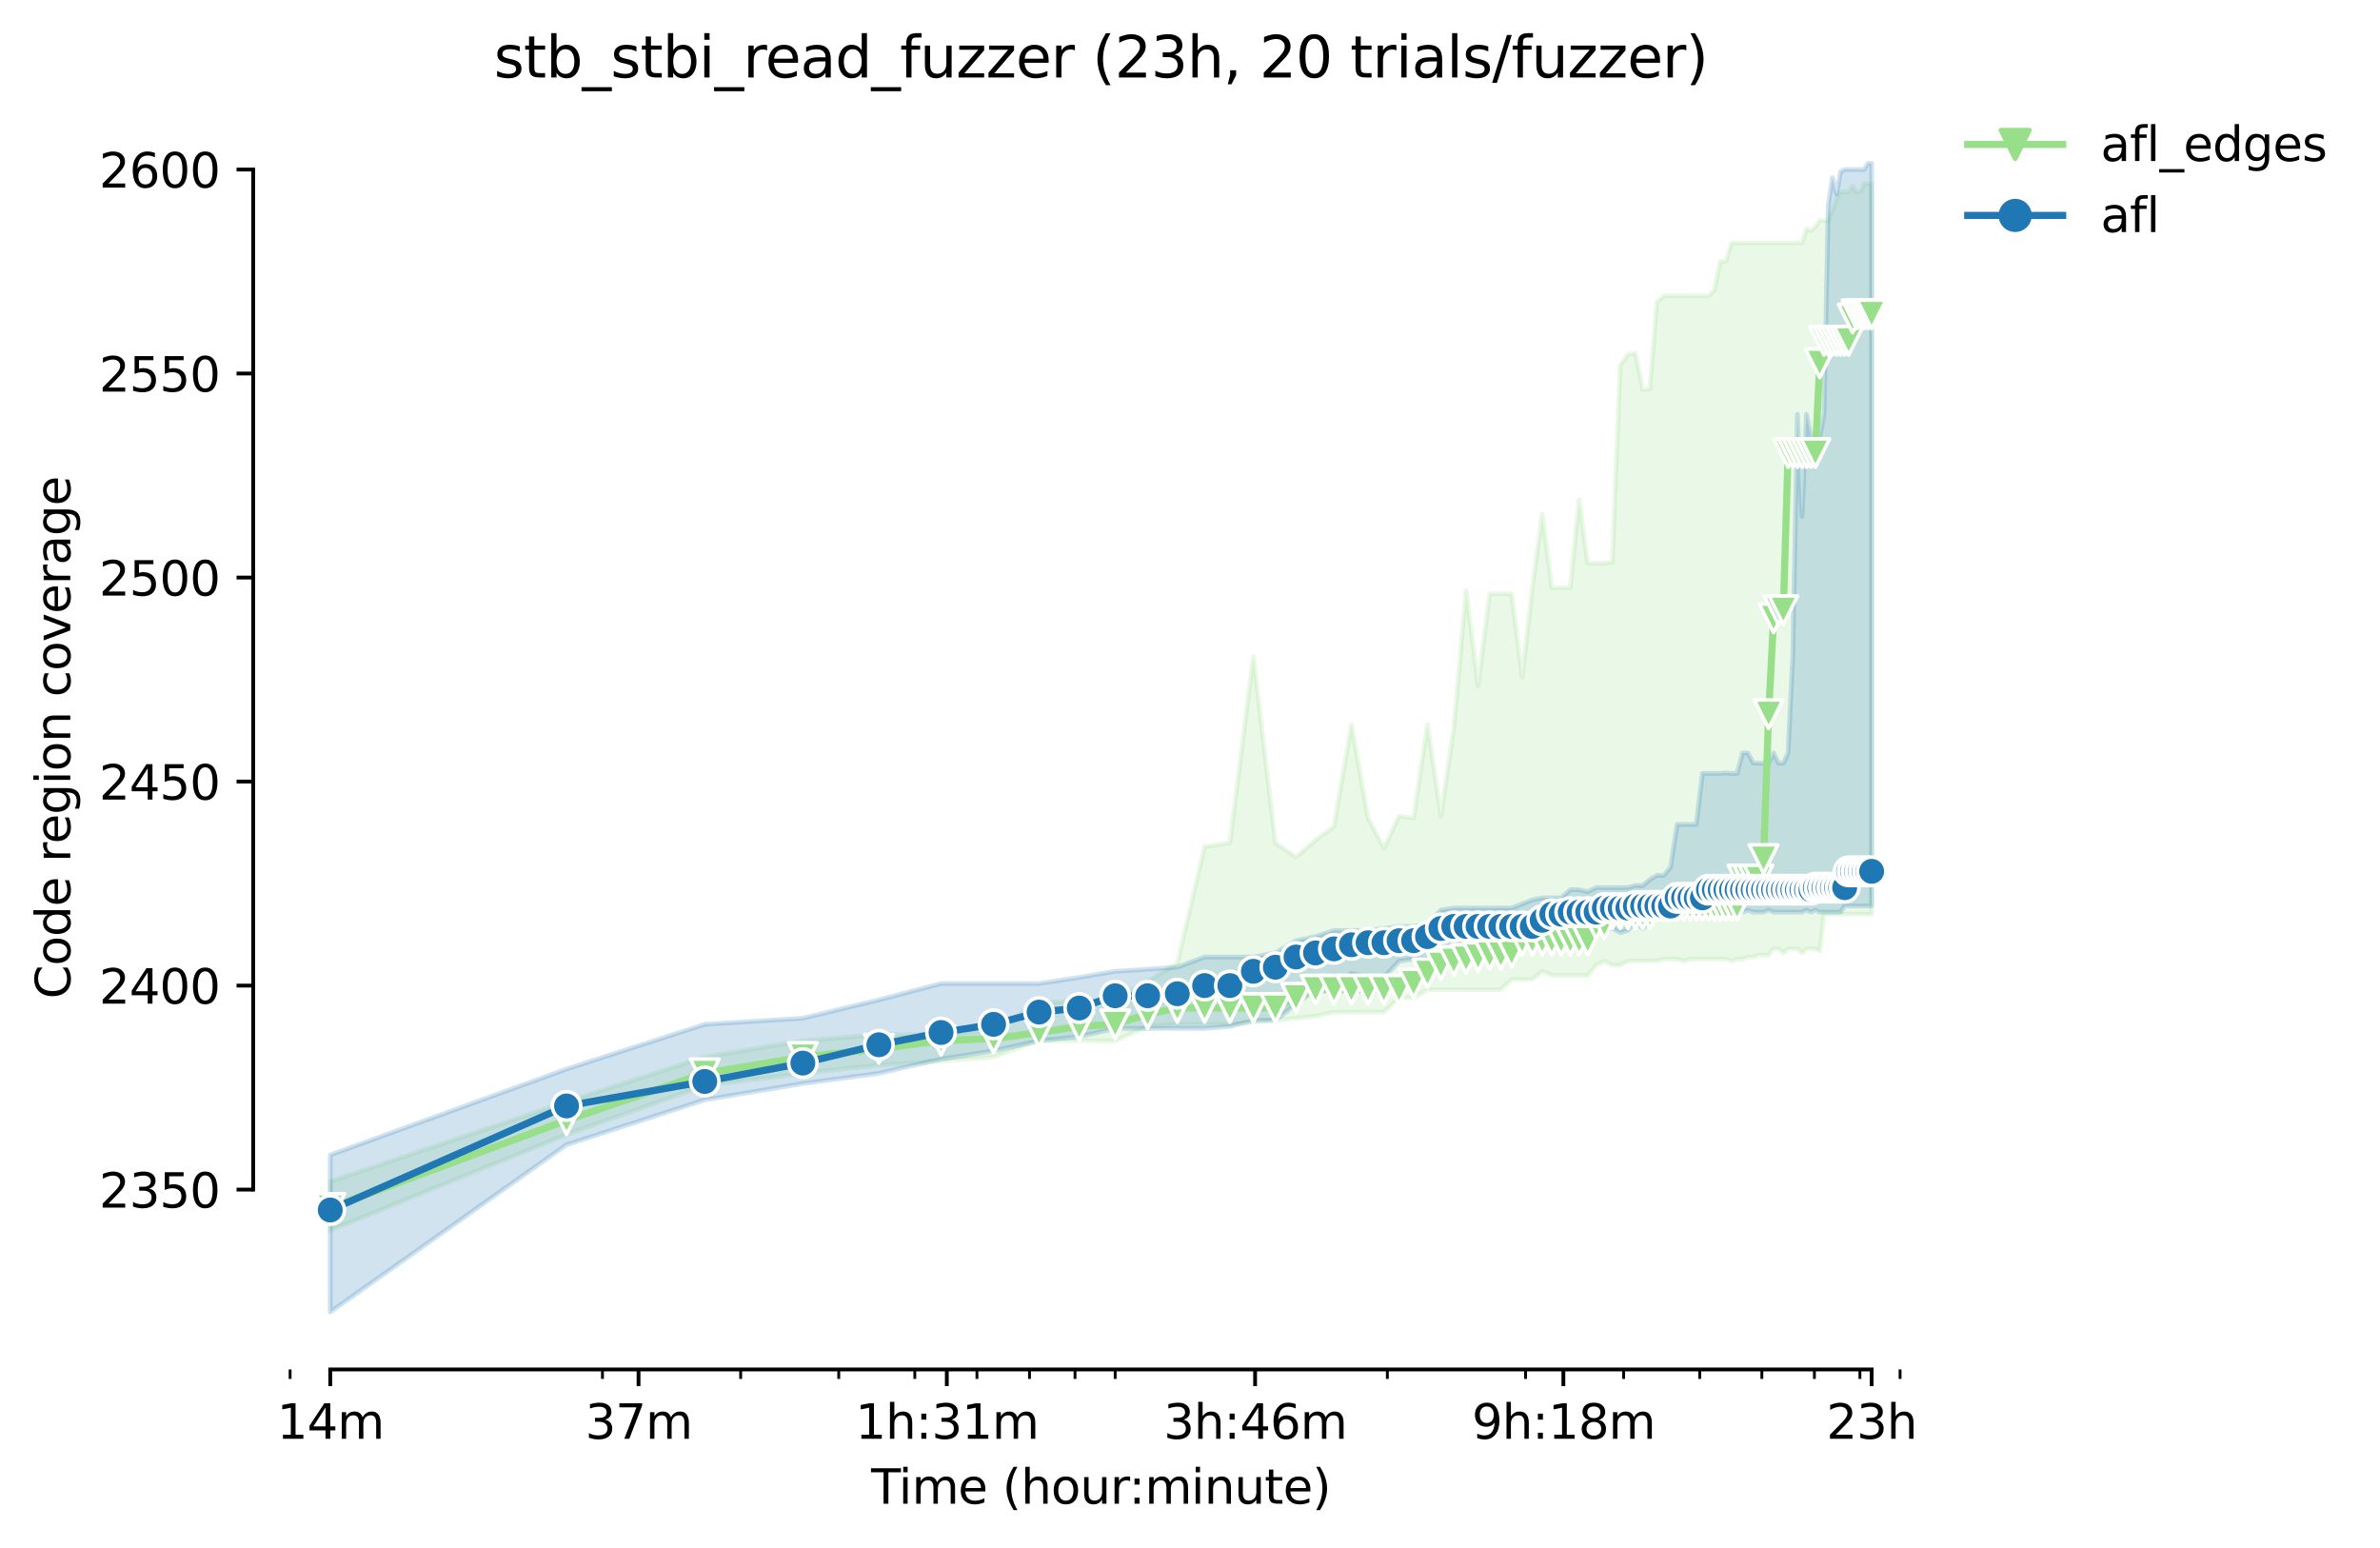 <?xml version="1.0" encoding="utf-8" standalone="no"?>
<!DOCTYPE svg PUBLIC "-//W3C//DTD SVG 1.1//EN"
  "http://www.w3.org/Graphics/SVG/1.1/DTD/svg11.dtd">
<svg height="325.986pt" version="1.1" viewBox="0 0 501.287 325.986" width="501.287pt" xmlns="http://www.w3.org/2000/svg" xmlns:xlink="http://www.w3.org/1999/xlink">
 <defs>
  <style type="text/css">*{stroke-linecap:butt;stroke-linejoin:round;}</style>
 </defs>
 <g id="figure_1">
  <g id="patch_1">
   <path d="M 0 325.986 
L 501.287 325.986 
L 501.287 0 
L 0 0 
z
" style="fill:#ffffff;"/>
  </g>
  <g id="axes_1">
   <g id="patch_2">
    <path d="M 53.328 288.43 
L 410.448 288.43 
L 410.448 22.318 
L 53.328 22.318 
z
" style="fill:#ffffff;"/>
   </g>
   <g id="PolyCollection_1">
    <defs>
     <path d="M 69.561 -77.153 
L 69.561 -66.84 
L 119.327 -87.036 
L 148.439 -97.349 
L 169.094 -99.927 
L 185.115 -101.646 
L 198.205 -102.505 
L 209.273 -103.365 
L 218.86 -106.802 
L 227.317 -106.802 
L 234.881 -106.802 
L 241.724 -109.81 
L 247.972 -110.24 
L 253.719 -110.24 
L 259.039 -110.229 
L 263.993 -110.669 
L 268.627 -111.099 
L 272.979 -111.529 
L 277.083 -111.948 
L 280.965 -112.818 
L 284.648 -112.818 
L 288.151 -112.807 
L 291.491 -112.807 
L 294.682 -115.826 
L 297.738 -115.826 
L 300.669 -117.545 
L 303.485 -117.545 
L 306.195 -117.545 
L 308.806 -117.545 
L 311.325 -117.545 
L 313.759 -117.545 
L 316.114 -117.545 
L 318.393 -119.693 
L 320.602 -119.693 
L 322.746 -119.693 
L 324.827 -121.401 
L 326.85 -120.552 
L 328.817 -120.552 
L 330.732 -120.552 
L 332.597 -120.552 
L 334.414 -120.552 
L 336.187 -122.701 
L 337.917 -123.56 
L 339.607 -122.701 
L 341.257 -122.701 
L 342.871 -123.56 
L 344.449 -123.56 
L 345.993 -123.56 
L 347.505 -123.56 
L 348.985 -123.56 
L 350.436 -123.99 
L 351.857 -123.99 
L 353.252 -123.99 
L 354.619 -123.56 
L 355.961 -123.99 
L 357.279 -123.99 
L 358.572 -123.99 
L 359.843 -123.99 
L 361.092 -123.99 
L 362.319 -123.99 
L 363.526 -123.99 
L 364.713 -123.56 
L 365.88 -123.99 
L 367.029 -123.99 
L 368.16 -124.42 
L 369.273 -124.42 
L 370.369 -124.849 
L 371.449 -124.849 
L 372.512 -124.849 
L 373.56 -126.139 
L 374.594 -126.139 
L 375.612 -125.279 
L 376.616 -126.139 
L 377.606 -126.139 
L 378.583 -126.139 
L 379.547 -125.279 
L 380.498 -126.139 
L 381.437 -126.139 
L 382.363 -126.139 
L 383.278 -125.709 
L 384.181 -133.443 
L 385.073 -133.443 
L 385.954 -133.443 
L 386.824 -133.422 
L 387.684 -133.443 
L 388.534 -133.443 
L 389.373 -133.443 
L 390.203 -133.443 
L 391.024 -133.443 
L 391.835 -133.443 
L 392.637 -133.443 
L 393.431 -133.443 
L 394.215 -133.443 
L 394.215 -287.275 
L 394.215 -287.275 
L 393.431 -287.275 
L 392.637 -287.275 
L 391.835 -285.556 
L 391.024 -285.556 
L 390.203 -286.846 
L 389.373 -285.556 
L 388.534 -285.556 
L 387.684 -285.556 
L 386.824 -284.267 
L 385.954 -281.689 
L 385.073 -279.541 
L 384.181 -279.541 
L 383.278 -279.573 
L 382.363 -278.252 
L 381.437 -277.392 
L 380.498 -277.822 
L 379.547 -274.814 
L 378.583 -274.814 
L 377.606 -274.814 
L 376.616 -274.814 
L 375.612 -274.814 
L 374.594 -274.814 
L 373.56 -274.814 
L 372.512 -274.814 
L 371.449 -274.814 
L 370.369 -274.814 
L 369.273 -274.814 
L 368.16 -274.814 
L 367.029 -274.814 
L 365.88 -274.814 
L 364.713 -274.814 
L 363.526 -270.947 
L 362.319 -270.947 
L 361.092 -264.931 
L 359.843 -263.642 
L 358.572 -263.685 
L 357.279 -263.642 
L 355.961 -263.642 
L 354.619 -263.642 
L 353.252 -263.642 
L 351.857 -263.642 
L 350.436 -263.642 
L 348.985 -262.353 
L 347.505 -244.069 
L 345.993 -243.876 
L 344.449 -251.61 
L 342.871 -251.331 
L 341.257 -249.032 
L 339.607 -207.641 
L 337.917 -207.351 
L 336.187 -207.351 
L 334.414 -207.351 
L 332.597 -220.672 
L 330.732 -202.195 
L 328.817 -202.195 
L 326.85 -202.195 
L 324.827 -217.664 
L 322.746 -202.195 
L 320.602 -183.342 
L 318.393 -200.906 
L 316.114 -200.906 
L 313.759 -200.906 
L 311.325 -181.57 
L 308.806 -201.593 
L 306.195 -172.546 
L 303.485 -154.069 
L 300.669 -173.405 
L 297.738 -153.639 
L 294.682 -154.133 
L 291.491 -147.355 
L 288.151 -153.639 
L 284.648 -173.405 
L 280.965 -151.92 
L 277.083 -149.041 
L 272.979 -145.475 
L 268.627 -148.483 
L 263.993 -187.661 
L 259.039 -148.483 
L 253.719 -147.623 
L 247.972 -123.131 
L 241.724 -119.263 
L 234.881 -115.826 
L 227.317 -114.966 
L 218.86 -114.966 
L 209.273 -108.951 
L 198.205 -108.091 
L 185.115 -108.091 
L 169.094 -106.802 
L 148.439 -103.365 
L 119.327 -93.911 
L 69.561 -77.153 
z
" id="me544262c1a" style="stroke:#98df8a;stroke-opacity:0.2;"/>
    </defs>
    <g clip-path="url(#p00c8d65ab3)">
     <use style="fill:#98df8a;fill-opacity:0.2;stroke:#98df8a;stroke-opacity:0.2;" x="0" xlink:href="#me544262c1a" y="325.986"/>
    </g>
   </g>
   <g id="PolyCollection_2">
    <defs>
     <path d="M 69.561 -82.739 
L 69.561 -49.652 
L 119.327 -84.887 
L 148.439 -94.341 
L 169.094 -97.778 
L 185.115 -99.927 
L 198.205 -102.935 
L 209.273 -104.654 
L 218.86 -106.802 
L 227.317 -107.661 
L 234.881 -109.38 
L 241.724 -109.38 
L 247.972 -109.38 
L 253.719 -109.38 
L 259.039 -109.81 
L 263.993 -111.099 
L 268.627 -111.099 
L 272.979 -114.537 
L 277.083 -117.545 
L 280.965 -117.974 
L 284.648 -120.982 
L 288.151 -120.123 
L 291.491 -120.123 
L 294.682 -123.56 
L 297.738 -123.99 
L 300.669 -123.99 
L 303.485 -123.99 
L 306.195 -123.99 
L 308.806 -124.42 
L 311.325 -123.979 
L 313.759 -127.857 
L 316.114 -127.857 
L 318.393 -128.287 
L 320.602 -127.857 
L 322.746 -128.287 
L 324.827 -128.717 
L 326.85 -129.576 
L 328.817 -130.006 
L 330.732 -130.006 
L 332.597 -129.576 
L 334.414 -130.006 
L 336.187 -130.006 
L 337.917 -130.006 
L 339.607 -130.435 
L 341.257 -129.576 
L 342.871 -130.006 
L 344.449 -131.725 
L 345.993 -130.435 
L 347.505 -131.725 
L 348.985 -133.014 
L 350.436 -133.014 
L 351.857 -133.014 
L 353.252 -133.014 
L 354.619 -133.014 
L 355.961 -133.014 
L 357.279 -133.014 
L 358.572 -133.873 
L 359.843 -133.873 
L 361.092 -133.873 
L 362.319 -133.873 
L 363.526 -133.873 
L 364.713 -133.873 
L 365.88 -133.873 
L 367.029 -133.873 
L 368.16 -134.292 
L 369.273 -133.873 
L 370.369 -133.873 
L 371.449 -133.873 
L 372.512 -134.303 
L 373.56 -133.873 
L 374.594 -133.873 
L 375.612 -133.873 
L 376.616 -133.873 
L 377.606 -133.873 
L 378.583 -133.873 
L 379.547 -133.873 
L 380.498 -134.292 
L 381.437 -133.873 
L 382.363 -134.303 
L 383.278 -133.852 
L 384.181 -133.873 
L 385.073 -133.873 
L 385.954 -133.873 
L 386.824 -133.873 
L 387.684 -133.873 
L 388.534 -135.162 
L 389.373 -135.162 
L 390.203 -135.162 
L 391.024 -135.162 
L 391.835 -135.162 
L 392.637 -135.162 
L 393.431 -135.162 
L 394.215 -135.162 
L 394.215 -291.572 
L 394.215 -291.572 
L 393.431 -291.572 
L 392.637 -290.283 
L 391.835 -290.283 
L 391.024 -290.283 
L 390.203 -290.294 
L 389.373 -290.283 
L 388.534 -290.283 
L 387.684 -289.853 
L 386.824 -285.127 
L 385.954 -288.564 
L 385.073 -282.549 
L 384.181 -238.719 
L 383.278 -233.993 
L 382.363 -233.993 
L 381.437 -233.993 
L 380.498 -238.719 
L 379.547 -217.234 
L 378.583 -238.719 
L 377.606 -188.015 
L 376.616 -167.39 
L 375.612 -165.241 
L 374.594 -165.241 
L 373.56 -167.39 
L 372.512 -165.241 
L 371.449 -165.241 
L 370.369 -165.241 
L 369.273 -165.295 
L 368.16 -167.39 
L 367.029 -167.39 
L 365.88 -163.093 
L 364.713 -163.093 
L 363.526 -163.2 
L 362.319 -163.093 
L 361.092 -163.093 
L 359.843 -163.093 
L 358.572 -163.093 
L 357.279 -152.35 
L 355.961 -152.35 
L 354.619 -152.35 
L 353.252 -152.35 
L 351.857 -143.326 
L 350.436 -141.608 
L 348.985 -141.608 
L 347.505 -140.748 
L 345.993 -139.459 
L 344.449 -139.47 
L 342.871 -139.029 
L 341.257 -139.029 
L 339.607 -139.029 
L 337.917 -139.029 
L 336.187 -139.029 
L 334.414 -138.181 
L 332.597 -138.6 
L 330.732 -138.6 
L 328.817 -136.881 
L 326.85 -136.881 
L 324.827 -136.881 
L 322.746 -136.451 
L 320.602 -135.592 
L 318.393 -134.732 
L 316.114 -134.732 
L 313.759 -134.732 
L 311.325 -134.732 
L 308.806 -134.732 
L 306.195 -134.732 
L 303.485 -134.303 
L 300.669 -131.295 
L 297.738 -130.865 
L 294.682 -130.865 
L 291.491 -130.435 
L 288.151 -130.006 
L 284.648 -130.006 
L 280.965 -130.006 
L 277.083 -128.727 
L 272.979 -127.857 
L 268.627 -125.279 
L 263.993 -124.42 
L 259.039 -124.42 
L 253.719 -124.42 
L 247.972 -122.271 
L 241.724 -121.842 
L 234.881 -121.412 
L 227.317 -120.123 
L 218.86 -118.834 
L 209.273 -118.834 
L 198.205 -118.834 
L 185.115 -115.396 
L 169.094 -111.529 
L 148.439 -110.24 
L 119.327 -100.819 
L 69.561 -82.739 
z
" id="m946a46dd04" style="stroke:#1f77b4;stroke-opacity:0.2;"/>
    </defs>
    <g clip-path="url(#p00c8d65ab3)">
     <use style="fill:#1f77b4;fill-opacity:0.2;stroke:#1f77b4;stroke-opacity:0.2;" x="0" xlink:href="#m946a46dd04" y="325.986"/>
    </g>
   </g>
   <g id="matplotlib.axis_1">
    <g id="xtick_1">
     <g id="line2d_1">
      <defs>
       <path d="M 0 0 
L 0 3.5 
" id="m2298185a94" style="stroke:#000000;stroke-width:0.8;"/>
      </defs>
      <g>
       <use style="stroke:#000000;stroke-width:0.8;" x="69.561" xlink:href="#m2298185a94" y="288.43"/>
      </g>
     </g>
     <g id="text_1">
      <!-- 14m -->
      <g transform="translate(58.328 303.029)scale(0.1 -0.1)">
       <defs>
        <path d="M 794 531 
L 1825 531 
L 1825 4091 
L 703 3866 
L 703 4441 
L 1819 4666 
L 2450 4666 
L 2450 531 
L 3481 531 
L 3481 0 
L 794 0 
L 794 531 
z
" id="DejaVuSans-31" transform="scale(0.016)"/>
        <path d="M 2419 4116 
L 825 1625 
L 2419 1625 
L 2419 4116 
z
M 2253 4666 
L 3047 4666 
L 3047 1625 
L 3713 1625 
L 3713 1100 
L 3047 1100 
L 3047 0 
L 2419 0 
L 2419 1100 
L 313 1100 
L 313 1709 
L 2253 4666 
z
" id="DejaVuSans-34" transform="scale(0.016)"/>
        <path d="M 3328 2828 
Q 3544 3216 3844 3400 
Q 4144 3584 4550 3584 
Q 5097 3584 5394 3201 
Q 5691 2819 5691 2113 
L 5691 0 
L 5113 0 
L 5113 2094 
Q 5113 2597 4934 2840 
Q 4756 3084 4391 3084 
Q 3944 3084 3684 2787 
Q 3425 2491 3425 1978 
L 3425 0 
L 2847 0 
L 2847 2094 
Q 2847 2600 2669 2842 
Q 2491 3084 2119 3084 
Q 1678 3084 1418 2786 
Q 1159 2488 1159 1978 
L 1159 0 
L 581 0 
L 581 3500 
L 1159 3500 
L 1159 2956 
Q 1356 3278 1631 3431 
Q 1906 3584 2284 3584 
Q 2666 3584 2933 3390 
Q 3200 3197 3328 2828 
z
" id="DejaVuSans-6d" transform="scale(0.016)"/>
       </defs>
       <use xlink:href="#DejaVuSans-31"/>
       <use x="63.623" xlink:href="#DejaVuSans-34"/>
       <use x="127.246" xlink:href="#DejaVuSans-6d"/>
      </g>
     </g>
    </g>
    <g id="xtick_2">
     <g id="line2d_2">
      <g>
       <use style="stroke:#000000;stroke-width:0.8;" x="134.492" xlink:href="#m2298185a94" y="288.43"/>
      </g>
     </g>
     <g id="text_2">
      <!-- 37m -->
      <g transform="translate(123.259 303.029)scale(0.1 -0.1)">
       <defs>
        <path d="M 2597 2516 
Q 3050 2419 3304 2112 
Q 3559 1806 3559 1356 
Q 3559 666 3084 287 
Q 2609 -91 1734 -91 
Q 1441 -91 1130 -33 
Q 819 25 488 141 
L 488 750 
Q 750 597 1062 519 
Q 1375 441 1716 441 
Q 2309 441 2620 675 
Q 2931 909 2931 1356 
Q 2931 1769 2642 2001 
Q 2353 2234 1838 2234 
L 1294 2234 
L 1294 2753 
L 1863 2753 
Q 2328 2753 2575 2939 
Q 2822 3125 2822 3475 
Q 2822 3834 2567 4026 
Q 2313 4219 1838 4219 
Q 1578 4219 1281 4162 
Q 984 4106 628 3988 
L 628 4550 
Q 988 4650 1302 4700 
Q 1616 4750 1894 4750 
Q 2613 4750 3031 4423 
Q 3450 4097 3450 3541 
Q 3450 3153 3228 2886 
Q 3006 2619 2597 2516 
z
" id="DejaVuSans-33" transform="scale(0.016)"/>
        <path d="M 525 4666 
L 3525 4666 
L 3525 4397 
L 1831 0 
L 1172 0 
L 2766 4134 
L 525 4134 
L 525 4666 
z
" id="DejaVuSans-37" transform="scale(0.016)"/>
       </defs>
       <use xlink:href="#DejaVuSans-33"/>
       <use x="63.623" xlink:href="#DejaVuSans-37"/>
       <use x="127.246" xlink:href="#DejaVuSans-6d"/>
      </g>
     </g>
    </g>
    <g id="xtick_3">
     <g id="line2d_3">
      <g>
       <use style="stroke:#000000;stroke-width:0.8;" x="199.423" xlink:href="#m2298185a94" y="288.43"/>
      </g>
     </g>
     <g id="text_3">
      <!-- 1h:31m -->
      <g transform="translate(180.156 303.029)scale(0.1 -0.1)">
       <defs>
        <path d="M 3513 2113 
L 3513 0 
L 2938 0 
L 2938 2094 
Q 2938 2591 2744 2837 
Q 2550 3084 2163 3084 
Q 1697 3084 1428 2787 
Q 1159 2491 1159 1978 
L 1159 0 
L 581 0 
L 581 4863 
L 1159 4863 
L 1159 2956 
Q 1366 3272 1645 3428 
Q 1925 3584 2291 3584 
Q 2894 3584 3203 3211 
Q 3513 2838 3513 2113 
z
" id="DejaVuSans-68" transform="scale(0.016)"/>
        <path d="M 750 794 
L 1409 794 
L 1409 0 
L 750 0 
L 750 794 
z
M 750 3309 
L 1409 3309 
L 1409 2516 
L 750 2516 
L 750 3309 
z
" id="DejaVuSans-3a" transform="scale(0.016)"/>
       </defs>
       <use xlink:href="#DejaVuSans-31"/>
       <use x="63.623" xlink:href="#DejaVuSans-68"/>
       <use x="127.002" xlink:href="#DejaVuSans-3a"/>
       <use x="160.693" xlink:href="#DejaVuSans-33"/>
       <use x="224.316" xlink:href="#DejaVuSans-31"/>
       <use x="287.939" xlink:href="#DejaVuSans-6d"/>
      </g>
     </g>
    </g>
    <g id="xtick_4">
     <g id="line2d_4">
      <g>
       <use style="stroke:#000000;stroke-width:0.8;" x="264.354" xlink:href="#m2298185a94" y="288.43"/>
      </g>
     </g>
     <g id="text_4">
      <!-- 3h:46m -->
      <g transform="translate(245.087 303.029)scale(0.1 -0.1)">
       <defs>
        <path d="M 2113 2584 
Q 1688 2584 1439 2293 
Q 1191 2003 1191 1497 
Q 1191 994 1439 701 
Q 1688 409 2113 409 
Q 2538 409 2786 701 
Q 3034 994 3034 1497 
Q 3034 2003 2786 2293 
Q 2538 2584 2113 2584 
z
M 3366 4563 
L 3366 3988 
Q 3128 4100 2886 4159 
Q 2644 4219 2406 4219 
Q 1781 4219 1451 3797 
Q 1122 3375 1075 2522 
Q 1259 2794 1537 2939 
Q 1816 3084 2150 3084 
Q 2853 3084 3261 2657 
Q 3669 2231 3669 1497 
Q 3669 778 3244 343 
Q 2819 -91 2113 -91 
Q 1303 -91 875 529 
Q 447 1150 447 2328 
Q 447 3434 972 4092 
Q 1497 4750 2381 4750 
Q 2619 4750 2861 4703 
Q 3103 4656 3366 4563 
z
" id="DejaVuSans-36" transform="scale(0.016)"/>
       </defs>
       <use xlink:href="#DejaVuSans-33"/>
       <use x="63.623" xlink:href="#DejaVuSans-68"/>
       <use x="127.002" xlink:href="#DejaVuSans-3a"/>
       <use x="160.693" xlink:href="#DejaVuSans-34"/>
       <use x="224.316" xlink:href="#DejaVuSans-36"/>
       <use x="287.939" xlink:href="#DejaVuSans-6d"/>
      </g>
     </g>
    </g>
    <g id="xtick_5">
     <g id="line2d_5">
      <g>
       <use style="stroke:#000000;stroke-width:0.8;" x="329.285" xlink:href="#m2298185a94" y="288.43"/>
      </g>
     </g>
     <g id="text_5">
      <!-- 9h:18m -->
      <g transform="translate(310.018 303.029)scale(0.1 -0.1)">
       <defs>
        <path d="M 703 97 
L 703 672 
Q 941 559 1184 500 
Q 1428 441 1663 441 
Q 2288 441 2617 861 
Q 2947 1281 2994 2138 
Q 2813 1869 2534 1725 
Q 2256 1581 1919 1581 
Q 1219 1581 811 2004 
Q 403 2428 403 3163 
Q 403 3881 828 4315 
Q 1253 4750 1959 4750 
Q 2769 4750 3195 4129 
Q 3622 3509 3622 2328 
Q 3622 1225 3098 567 
Q 2575 -91 1691 -91 
Q 1453 -91 1209 -44 
Q 966 3 703 97 
z
M 1959 2075 
Q 2384 2075 2632 2365 
Q 2881 2656 2881 3163 
Q 2881 3666 2632 3958 
Q 2384 4250 1959 4250 
Q 1534 4250 1286 3958 
Q 1038 3666 1038 3163 
Q 1038 2656 1286 2365 
Q 1534 2075 1959 2075 
z
" id="DejaVuSans-39" transform="scale(0.016)"/>
        <path d="M 2034 2216 
Q 1584 2216 1326 1975 
Q 1069 1734 1069 1313 
Q 1069 891 1326 650 
Q 1584 409 2034 409 
Q 2484 409 2743 651 
Q 3003 894 3003 1313 
Q 3003 1734 2745 1975 
Q 2488 2216 2034 2216 
z
M 1403 2484 
Q 997 2584 770 2862 
Q 544 3141 544 3541 
Q 544 4100 942 4425 
Q 1341 4750 2034 4750 
Q 2731 4750 3128 4425 
Q 3525 4100 3525 3541 
Q 3525 3141 3298 2862 
Q 3072 2584 2669 2484 
Q 3125 2378 3379 2068 
Q 3634 1759 3634 1313 
Q 3634 634 3220 271 
Q 2806 -91 2034 -91 
Q 1263 -91 848 271 
Q 434 634 434 1313 
Q 434 1759 690 2068 
Q 947 2378 1403 2484 
z
M 1172 3481 
Q 1172 3119 1398 2916 
Q 1625 2713 2034 2713 
Q 2441 2713 2670 2916 
Q 2900 3119 2900 3481 
Q 2900 3844 2670 4047 
Q 2441 4250 2034 4250 
Q 1625 4250 1398 4047 
Q 1172 3844 1172 3481 
z
" id="DejaVuSans-38" transform="scale(0.016)"/>
       </defs>
       <use xlink:href="#DejaVuSans-39"/>
       <use x="63.623" xlink:href="#DejaVuSans-68"/>
       <use x="127.002" xlink:href="#DejaVuSans-3a"/>
       <use x="160.693" xlink:href="#DejaVuSans-31"/>
       <use x="224.316" xlink:href="#DejaVuSans-38"/>
       <use x="287.939" xlink:href="#DejaVuSans-6d"/>
      </g>
     </g>
    </g>
    <g id="xtick_6">
     <g id="line2d_6">
      <g>
       <use style="stroke:#000000;stroke-width:0.8;" x="394.216" xlink:href="#m2298185a94" y="288.43"/>
      </g>
     </g>
     <g id="text_6">
      <!-- 23h -->
      <g transform="translate(384.685 303.029)scale(0.1 -0.1)">
       <defs>
        <path d="M 1228 531 
L 3431 531 
L 3431 0 
L 469 0 
L 469 531 
Q 828 903 1448 1529 
Q 2069 2156 2228 2338 
Q 2531 2678 2651 2914 
Q 2772 3150 2772 3378 
Q 2772 3750 2511 3984 
Q 2250 4219 1831 4219 
Q 1534 4219 1204 4116 
Q 875 4013 500 3803 
L 500 4441 
Q 881 4594 1212 4672 
Q 1544 4750 1819 4750 
Q 2544 4750 2975 4387 
Q 3406 4025 3406 3419 
Q 3406 3131 3298 2873 
Q 3191 2616 2906 2266 
Q 2828 2175 2409 1742 
Q 1991 1309 1228 531 
z
" id="DejaVuSans-32" transform="scale(0.016)"/>
       </defs>
       <use xlink:href="#DejaVuSans-32"/>
       <use x="63.623" xlink:href="#DejaVuSans-33"/>
       <use x="127.246" xlink:href="#DejaVuSans-68"/>
      </g>
     </g>
    </g>
    <g id="xtick_7">
     <g id="line2d_7">
      <defs>
       <path d="M 0 0 
L 0 2 
" id="mb44d7e4bdc" style="stroke:#000000;stroke-width:0.6;"/>
      </defs>
      <g>
       <use style="stroke:#000000;stroke-width:0.6;" x="61.104" xlink:href="#mb44d7e4bdc" y="288.43"/>
      </g>
     </g>
    </g>
    <g id="xtick_8">
     <g id="line2d_8">
      <g>
       <use style="stroke:#000000;stroke-width:0.6;" x="126.892" xlink:href="#mb44d7e4bdc" y="288.43"/>
      </g>
     </g>
    </g>
    <g id="xtick_9">
     <g id="line2d_9">
      <g>
       <use style="stroke:#000000;stroke-width:0.6;" x="156.003" xlink:href="#mb44d7e4bdc" y="288.43"/>
      </g>
     </g>
    </g>
    <g id="xtick_10">
     <g id="line2d_10">
      <g>
       <use style="stroke:#000000;stroke-width:0.6;" x="176.658" xlink:href="#mb44d7e4bdc" y="288.43"/>
      </g>
     </g>
    </g>
    <g id="xtick_11">
     <g id="line2d_11">
      <g>
       <use style="stroke:#000000;stroke-width:0.6;" x="192.68" xlink:href="#mb44d7e4bdc" y="288.43"/>
      </g>
     </g>
    </g>
    <g id="xtick_12">
     <g id="line2d_12">
      <g>
       <use style="stroke:#000000;stroke-width:0.6;" x="205.77" xlink:href="#mb44d7e4bdc" y="288.43"/>
      </g>
     </g>
    </g>
    <g id="xtick_13">
     <g id="line2d_13">
      <g>
       <use style="stroke:#000000;stroke-width:0.6;" x="216.838" xlink:href="#mb44d7e4bdc" y="288.43"/>
      </g>
     </g>
    </g>
    <g id="xtick_14">
     <g id="line2d_14">
      <g>
       <use style="stroke:#000000;stroke-width:0.6;" x="226.425" xlink:href="#mb44d7e4bdc" y="288.43"/>
      </g>
     </g>
    </g>
    <g id="xtick_15">
     <g id="line2d_15">
      <g>
       <use style="stroke:#000000;stroke-width:0.6;" x="234.881" xlink:href="#mb44d7e4bdc" y="288.43"/>
      </g>
     </g>
    </g>
    <g id="xtick_16">
     <g id="line2d_16">
      <g>
       <use style="stroke:#000000;stroke-width:0.6;" x="292.213" xlink:href="#mb44d7e4bdc" y="288.43"/>
      </g>
     </g>
    </g>
    <g id="xtick_17">
     <g id="line2d_17">
      <g>
       <use style="stroke:#000000;stroke-width:0.6;" x="321.324" xlink:href="#mb44d7e4bdc" y="288.43"/>
      </g>
     </g>
    </g>
    <g id="xtick_18">
     <g id="line2d_18">
      <g>
       <use style="stroke:#000000;stroke-width:0.6;" x="341.979" xlink:href="#mb44d7e4bdc" y="288.43"/>
      </g>
     </g>
    </g>
    <g id="xtick_19">
     <g id="line2d_19">
      <g>
       <use style="stroke:#000000;stroke-width:0.6;" x="358" xlink:href="#mb44d7e4bdc" y="288.43"/>
      </g>
     </g>
    </g>
    <g id="xtick_20">
     <g id="line2d_20">
      <g>
       <use style="stroke:#000000;stroke-width:0.6;" x="371.091" xlink:href="#mb44d7e4bdc" y="288.43"/>
      </g>
     </g>
    </g>
    <g id="xtick_21">
     <g id="line2d_21">
      <g>
       <use style="stroke:#000000;stroke-width:0.6;" x="382.158" xlink:href="#mb44d7e4bdc" y="288.43"/>
      </g>
     </g>
    </g>
    <g id="xtick_22">
     <g id="line2d_22">
      <g>
       <use style="stroke:#000000;stroke-width:0.6;" x="391.745" xlink:href="#mb44d7e4bdc" y="288.43"/>
      </g>
     </g>
    </g>
    <g id="xtick_23">
     <g id="line2d_23">
      <g>
       <use style="stroke:#000000;stroke-width:0.6;" x="400.202" xlink:href="#mb44d7e4bdc" y="288.43"/>
      </g>
     </g>
    </g>
    <g id="text_7">
     <!-- Time (hour:minute) -->
     <g transform="translate(183.481 316.707)scale(0.1 -0.1)">
      <defs>
       <path d="M -19 4666 
L 3928 4666 
L 3928 4134 
L 2272 4134 
L 2272 0 
L 1638 0 
L 1638 4134 
L -19 4134 
L -19 4666 
z
" id="DejaVuSans-54" transform="scale(0.016)"/>
       <path d="M 603 3500 
L 1178 3500 
L 1178 0 
L 603 0 
L 603 3500 
z
M 603 4863 
L 1178 4863 
L 1178 4134 
L 603 4134 
L 603 4863 
z
" id="DejaVuSans-69" transform="scale(0.016)"/>
       <path d="M 3597 1894 
L 3597 1613 
L 953 1613 
Q 991 1019 1311 708 
Q 1631 397 2203 397 
Q 2534 397 2845 478 
Q 3156 559 3463 722 
L 3463 178 
Q 3153 47 2828 -22 
Q 2503 -91 2169 -91 
Q 1331 -91 842 396 
Q 353 884 353 1716 
Q 353 2575 817 3079 
Q 1281 3584 2069 3584 
Q 2775 3584 3186 3129 
Q 3597 2675 3597 1894 
z
M 3022 2063 
Q 3016 2534 2758 2815 
Q 2500 3097 2075 3097 
Q 1594 3097 1305 2825 
Q 1016 2553 972 2059 
L 3022 2063 
z
" id="DejaVuSans-65" transform="scale(0.016)"/>
       <path id="DejaVuSans-20" transform="scale(0.016)"/>
       <path d="M 1984 4856 
Q 1566 4138 1362 3434 
Q 1159 2731 1159 2009 
Q 1159 1288 1364 580 
Q 1569 -128 1984 -844 
L 1484 -844 
Q 1016 -109 783 600 
Q 550 1309 550 2009 
Q 550 2706 781 3412 
Q 1013 4119 1484 4856 
L 1984 4856 
z
" id="DejaVuSans-28" transform="scale(0.016)"/>
       <path d="M 1959 3097 
Q 1497 3097 1228 2736 
Q 959 2375 959 1747 
Q 959 1119 1226 758 
Q 1494 397 1959 397 
Q 2419 397 2687 759 
Q 2956 1122 2956 1747 
Q 2956 2369 2687 2733 
Q 2419 3097 1959 3097 
z
M 1959 3584 
Q 2709 3584 3137 3096 
Q 3566 2609 3566 1747 
Q 3566 888 3137 398 
Q 2709 -91 1959 -91 
Q 1206 -91 779 398 
Q 353 888 353 1747 
Q 353 2609 779 3096 
Q 1206 3584 1959 3584 
z
" id="DejaVuSans-6f" transform="scale(0.016)"/>
       <path d="M 544 1381 
L 544 3500 
L 1119 3500 
L 1119 1403 
Q 1119 906 1312 657 
Q 1506 409 1894 409 
Q 2359 409 2629 706 
Q 2900 1003 2900 1516 
L 2900 3500 
L 3475 3500 
L 3475 0 
L 2900 0 
L 2900 538 
Q 2691 219 2414 64 
Q 2138 -91 1772 -91 
Q 1169 -91 856 284 
Q 544 659 544 1381 
z
M 1991 3584 
L 1991 3584 
z
" id="DejaVuSans-75" transform="scale(0.016)"/>
       <path d="M 2631 2963 
Q 2534 3019 2420 3045 
Q 2306 3072 2169 3072 
Q 1681 3072 1420 2755 
Q 1159 2438 1159 1844 
L 1159 0 
L 581 0 
L 581 3500 
L 1159 3500 
L 1159 2956 
Q 1341 3275 1631 3429 
Q 1922 3584 2338 3584 
Q 2397 3584 2469 3576 
Q 2541 3569 2628 3553 
L 2631 2963 
z
" id="DejaVuSans-72" transform="scale(0.016)"/>
       <path d="M 3513 2113 
L 3513 0 
L 2938 0 
L 2938 2094 
Q 2938 2591 2744 2837 
Q 2550 3084 2163 3084 
Q 1697 3084 1428 2787 
Q 1159 2491 1159 1978 
L 1159 0 
L 581 0 
L 581 3500 
L 1159 3500 
L 1159 2956 
Q 1366 3272 1645 3428 
Q 1925 3584 2291 3584 
Q 2894 3584 3203 3211 
Q 3513 2838 3513 2113 
z
" id="DejaVuSans-6e" transform="scale(0.016)"/>
       <path d="M 1172 4494 
L 1172 3500 
L 2356 3500 
L 2356 3053 
L 1172 3053 
L 1172 1153 
Q 1172 725 1289 603 
Q 1406 481 1766 481 
L 2356 481 
L 2356 0 
L 1766 0 
Q 1100 0 847 248 
Q 594 497 594 1153 
L 594 3053 
L 172 3053 
L 172 3500 
L 594 3500 
L 594 4494 
L 1172 4494 
z
" id="DejaVuSans-74" transform="scale(0.016)"/>
       <path d="M 513 4856 
L 1013 4856 
Q 1481 4119 1714 3412 
Q 1947 2706 1947 2009 
Q 1947 1309 1714 600 
Q 1481 -109 1013 -844 
L 513 -844 
Q 928 -128 1133 580 
Q 1338 1288 1338 2009 
Q 1338 2731 1133 3434 
Q 928 4138 513 4856 
z
" id="DejaVuSans-29" transform="scale(0.016)"/>
      </defs>
      <use xlink:href="#DejaVuSans-54"/>
      <use x="57.959" xlink:href="#DejaVuSans-69"/>
      <use x="85.742" xlink:href="#DejaVuSans-6d"/>
      <use x="183.154" xlink:href="#DejaVuSans-65"/>
      <use x="244.678" xlink:href="#DejaVuSans-20"/>
      <use x="276.465" xlink:href="#DejaVuSans-28"/>
      <use x="315.479" xlink:href="#DejaVuSans-68"/>
      <use x="378.857" xlink:href="#DejaVuSans-6f"/>
      <use x="440.039" xlink:href="#DejaVuSans-75"/>
      <use x="503.418" xlink:href="#DejaVuSans-72"/>
      <use x="542.781" xlink:href="#DejaVuSans-3a"/>
      <use x="576.473" xlink:href="#DejaVuSans-6d"/>
      <use x="673.885" xlink:href="#DejaVuSans-69"/>
      <use x="701.668" xlink:href="#DejaVuSans-6e"/>
      <use x="765.047" xlink:href="#DejaVuSans-75"/>
      <use x="828.426" xlink:href="#DejaVuSans-74"/>
      <use x="867.635" xlink:href="#DejaVuSans-65"/>
      <use x="929.158" xlink:href="#DejaVuSans-29"/>
     </g>
    </g>
   </g>
   <g id="matplotlib.axis_2">
    <g id="ytick_1">
     <g id="line2d_24">
      <defs>
       <path d="M 0 0 
L -3.5 0 
" id="m83143b74a1" style="stroke:#000000;stroke-width:0.8;"/>
      </defs>
      <g>
       <use style="stroke:#000000;stroke-width:0.8;" x="53.328" xlink:href="#m83143b74a1" y="250.552"/>
      </g>
     </g>
     <g id="text_8">
      <!-- 2350 -->
      <g transform="translate(20.878 254.351)scale(0.1 -0.1)">
       <defs>
        <path d="M 691 4666 
L 3169 4666 
L 3169 4134 
L 1269 4134 
L 1269 2991 
Q 1406 3038 1543 3061 
Q 1681 3084 1819 3084 
Q 2600 3084 3056 2656 
Q 3513 2228 3513 1497 
Q 3513 744 3044 326 
Q 2575 -91 1722 -91 
Q 1428 -91 1123 -41 
Q 819 9 494 109 
L 494 744 
Q 775 591 1075 516 
Q 1375 441 1709 441 
Q 2250 441 2565 725 
Q 2881 1009 2881 1497 
Q 2881 1984 2565 2268 
Q 2250 2553 1709 2553 
Q 1456 2553 1204 2497 
Q 953 2441 691 2322 
L 691 4666 
z
" id="DejaVuSans-35" transform="scale(0.016)"/>
        <path d="M 2034 4250 
Q 1547 4250 1301 3770 
Q 1056 3291 1056 2328 
Q 1056 1369 1301 889 
Q 1547 409 2034 409 
Q 2525 409 2770 889 
Q 3016 1369 3016 2328 
Q 3016 3291 2770 3770 
Q 2525 4250 2034 4250 
z
M 2034 4750 
Q 2819 4750 3233 4129 
Q 3647 3509 3647 2328 
Q 3647 1150 3233 529 
Q 2819 -91 2034 -91 
Q 1250 -91 836 529 
Q 422 1150 422 2328 
Q 422 3509 836 4129 
Q 1250 4750 2034 4750 
z
" id="DejaVuSans-30" transform="scale(0.016)"/>
       </defs>
       <use xlink:href="#DejaVuSans-32"/>
       <use x="63.623" xlink:href="#DejaVuSans-33"/>
       <use x="127.246" xlink:href="#DejaVuSans-35"/>
       <use x="190.869" xlink:href="#DejaVuSans-30"/>
      </g>
     </g>
    </g>
    <g id="ytick_2">
     <g id="line2d_25">
      <g>
       <use style="stroke:#000000;stroke-width:0.8;" x="53.328" xlink:href="#m83143b74a1" y="207.582"/>
      </g>
     </g>
     <g id="text_9">
      <!-- 2400 -->
      <g transform="translate(20.878 211.382)scale(0.1 -0.1)">
       <use xlink:href="#DejaVuSans-32"/>
       <use x="63.623" xlink:href="#DejaVuSans-34"/>
       <use x="127.246" xlink:href="#DejaVuSans-30"/>
       <use x="190.869" xlink:href="#DejaVuSans-30"/>
      </g>
     </g>
    </g>
    <g id="ytick_3">
     <g id="line2d_26">
      <g>
       <use style="stroke:#000000;stroke-width:0.8;" x="53.328" xlink:href="#m83143b74a1" y="164.613"/>
      </g>
     </g>
     <g id="text_10">
      <!-- 2450 -->
      <g transform="translate(20.878 168.412)scale(0.1 -0.1)">
       <use xlink:href="#DejaVuSans-32"/>
       <use x="63.623" xlink:href="#DejaVuSans-34"/>
       <use x="127.246" xlink:href="#DejaVuSans-35"/>
       <use x="190.869" xlink:href="#DejaVuSans-30"/>
      </g>
     </g>
    </g>
    <g id="ytick_4">
     <g id="line2d_27">
      <g>
       <use style="stroke:#000000;stroke-width:0.8;" x="53.328" xlink:href="#m83143b74a1" y="121.643"/>
      </g>
     </g>
     <g id="text_11">
      <!-- 2500 -->
      <g transform="translate(20.878 125.442)scale(0.1 -0.1)">
       <use xlink:href="#DejaVuSans-32"/>
       <use x="63.623" xlink:href="#DejaVuSans-35"/>
       <use x="127.246" xlink:href="#DejaVuSans-30"/>
       <use x="190.869" xlink:href="#DejaVuSans-30"/>
      </g>
     </g>
    </g>
    <g id="ytick_5">
     <g id="line2d_28">
      <g>
       <use style="stroke:#000000;stroke-width:0.8;" x="53.328" xlink:href="#m83143b74a1" y="78.673"/>
      </g>
     </g>
     <g id="text_12">
      <!-- 2550 -->
      <g transform="translate(20.878 82.472)scale(0.1 -0.1)">
       <use xlink:href="#DejaVuSans-32"/>
       <use x="63.623" xlink:href="#DejaVuSans-35"/>
       <use x="127.246" xlink:href="#DejaVuSans-35"/>
       <use x="190.869" xlink:href="#DejaVuSans-30"/>
      </g>
     </g>
    </g>
    <g id="ytick_6">
     <g id="line2d_29">
      <g>
       <use style="stroke:#000000;stroke-width:0.8;" x="53.328" xlink:href="#m83143b74a1" y="35.703"/>
      </g>
     </g>
     <g id="text_13">
      <!-- 2600 -->
      <g transform="translate(20.878 39.502)scale(0.1 -0.1)">
       <use xlink:href="#DejaVuSans-32"/>
       <use x="63.623" xlink:href="#DejaVuSans-36"/>
       <use x="127.246" xlink:href="#DejaVuSans-30"/>
       <use x="190.869" xlink:href="#DejaVuSans-30"/>
      </g>
     </g>
    </g>
    <g id="text_14">
     <!-- Code region coverage -->
     <g transform="translate(14.798 210.38)rotate(-90)scale(0.1 -0.1)">
      <defs>
       <path d="M 4122 4306 
L 4122 3641 
Q 3803 3938 3442 4084 
Q 3081 4231 2675 4231 
Q 1875 4231 1450 3742 
Q 1025 3253 1025 2328 
Q 1025 1406 1450 917 
Q 1875 428 2675 428 
Q 3081 428 3442 575 
Q 3803 722 4122 1019 
L 4122 359 
Q 3791 134 3420 21 
Q 3050 -91 2638 -91 
Q 1578 -91 968 557 
Q 359 1206 359 2328 
Q 359 3453 968 4101 
Q 1578 4750 2638 4750 
Q 3056 4750 3426 4639 
Q 3797 4528 4122 4306 
z
" id="DejaVuSans-43" transform="scale(0.016)"/>
       <path d="M 2906 2969 
L 2906 4863 
L 3481 4863 
L 3481 0 
L 2906 0 
L 2906 525 
Q 2725 213 2448 61 
Q 2172 -91 1784 -91 
Q 1150 -91 751 415 
Q 353 922 353 1747 
Q 353 2572 751 3078 
Q 1150 3584 1784 3584 
Q 2172 3584 2448 3432 
Q 2725 3281 2906 2969 
z
M 947 1747 
Q 947 1113 1208 752 
Q 1469 391 1925 391 
Q 2381 391 2643 752 
Q 2906 1113 2906 1747 
Q 2906 2381 2643 2742 
Q 2381 3103 1925 3103 
Q 1469 3103 1208 2742 
Q 947 2381 947 1747 
z
" id="DejaVuSans-64" transform="scale(0.016)"/>
       <path d="M 2906 1791 
Q 2906 2416 2648 2759 
Q 2391 3103 1925 3103 
Q 1463 3103 1205 2759 
Q 947 2416 947 1791 
Q 947 1169 1205 825 
Q 1463 481 1925 481 
Q 2391 481 2648 825 
Q 2906 1169 2906 1791 
z
M 3481 434 
Q 3481 -459 3084 -895 
Q 2688 -1331 1869 -1331 
Q 1566 -1331 1297 -1286 
Q 1028 -1241 775 -1147 
L 775 -588 
Q 1028 -725 1275 -790 
Q 1522 -856 1778 -856 
Q 2344 -856 2625 -561 
Q 2906 -266 2906 331 
L 2906 616 
Q 2728 306 2450 153 
Q 2172 0 1784 0 
Q 1141 0 747 490 
Q 353 981 353 1791 
Q 353 2603 747 3093 
Q 1141 3584 1784 3584 
Q 2172 3584 2450 3431 
Q 2728 3278 2906 2969 
L 2906 3500 
L 3481 3500 
L 3481 434 
z
" id="DejaVuSans-67" transform="scale(0.016)"/>
       <path d="M 3122 3366 
L 3122 2828 
Q 2878 2963 2633 3030 
Q 2388 3097 2138 3097 
Q 1578 3097 1268 2742 
Q 959 2388 959 1747 
Q 959 1106 1268 751 
Q 1578 397 2138 397 
Q 2388 397 2633 464 
Q 2878 531 3122 666 
L 3122 134 
Q 2881 22 2623 -34 
Q 2366 -91 2075 -91 
Q 1284 -91 818 406 
Q 353 903 353 1747 
Q 353 2603 823 3093 
Q 1294 3584 2113 3584 
Q 2378 3584 2631 3529 
Q 2884 3475 3122 3366 
z
" id="DejaVuSans-63" transform="scale(0.016)"/>
       <path d="M 191 3500 
L 800 3500 
L 1894 563 
L 2988 3500 
L 3597 3500 
L 2284 0 
L 1503 0 
L 191 3500 
z
" id="DejaVuSans-76" transform="scale(0.016)"/>
       <path d="M 2194 1759 
Q 1497 1759 1228 1600 
Q 959 1441 959 1056 
Q 959 750 1161 570 
Q 1363 391 1709 391 
Q 2188 391 2477 730 
Q 2766 1069 2766 1631 
L 2766 1759 
L 2194 1759 
z
M 3341 1997 
L 3341 0 
L 2766 0 
L 2766 531 
Q 2569 213 2275 61 
Q 1981 -91 1556 -91 
Q 1019 -91 701 211 
Q 384 513 384 1019 
Q 384 1609 779 1909 
Q 1175 2209 1959 2209 
L 2766 2209 
L 2766 2266 
Q 2766 2663 2505 2880 
Q 2244 3097 1772 3097 
Q 1472 3097 1187 3025 
Q 903 2953 641 2809 
L 641 3341 
Q 956 3463 1253 3523 
Q 1550 3584 1831 3584 
Q 2591 3584 2966 3190 
Q 3341 2797 3341 1997 
z
" id="DejaVuSans-61" transform="scale(0.016)"/>
      </defs>
      <use xlink:href="#DejaVuSans-43"/>
      <use x="69.824" xlink:href="#DejaVuSans-6f"/>
      <use x="131.006" xlink:href="#DejaVuSans-64"/>
      <use x="194.482" xlink:href="#DejaVuSans-65"/>
      <use x="256.006" xlink:href="#DejaVuSans-20"/>
      <use x="287.793" xlink:href="#DejaVuSans-72"/>
      <use x="326.656" xlink:href="#DejaVuSans-65"/>
      <use x="388.18" xlink:href="#DejaVuSans-67"/>
      <use x="451.656" xlink:href="#DejaVuSans-69"/>
      <use x="479.439" xlink:href="#DejaVuSans-6f"/>
      <use x="540.621" xlink:href="#DejaVuSans-6e"/>
      <use x="604" xlink:href="#DejaVuSans-20"/>
      <use x="635.787" xlink:href="#DejaVuSans-63"/>
      <use x="690.768" xlink:href="#DejaVuSans-6f"/>
      <use x="751.949" xlink:href="#DejaVuSans-76"/>
      <use x="811.129" xlink:href="#DejaVuSans-65"/>
      <use x="872.652" xlink:href="#DejaVuSans-72"/>
      <use x="913.766" xlink:href="#DejaVuSans-61"/>
      <use x="975.045" xlink:href="#DejaVuSans-67"/>
      <use x="1038.521" xlink:href="#DejaVuSans-65"/>
     </g>
    </g>
   </g>
   <g id="line2d_30">
    <path clip-path="url(#p00c8d65ab3)" d="M 69.561 254.42 
L 119.327 235.943 
L 148.439 226.059 
L 169.094 222.622 
L 185.115 220.903 
L 198.205 219.184 
L 209.273 218.755 
L 218.86 217.465 
L 227.317 216.176 
L 234.881 215.747 
L 241.724 213.598 
L 247.972 212.309 
L 253.719 212.309 
L 259.039 212.309 
L 263.993 212.309 
L 268.627 212.309 
L 272.979 210.161 
L 277.083 208.442 
L 280.965 208.442 
L 284.648 208.442 
L 288.151 208.442 
L 291.491 208.442 
L 294.682 208.442 
L 297.738 207.153 
L 300.669 205.004 
L 303.485 203.285 
L 306.195 202.426 
L 308.806 201.996 
L 311.325 201.567 
L 313.759 201.137 
L 316.114 201.137 
L 318.393 200.707 
L 320.602 198.129 
L 322.746 198.129 
L 324.827 198.129 
L 326.85 198.129 
L 328.817 198.129 
L 330.732 198.129 
L 332.597 198.129 
L 334.414 198.129 
L 336.187 194.691 
L 337.917 194.691 
L 339.607 192.543 
L 341.257 192.543 
L 342.871 192.543 
L 344.449 192.543 
L 345.993 192.543 
L 347.505 192.543 
L 348.985 190.824 
L 350.436 190.824 
L 351.857 190.824 
L 353.252 190.824 
L 354.619 190.824 
L 355.961 190.824 
L 357.279 190.824 
L 358.572 190.824 
L 359.843 190.824 
L 361.092 190.824 
L 362.319 190.824 
L 363.526 190.824 
L 364.713 190.824 
L 365.88 190.824 
L 367.029 185.238 
L 368.16 185.238 
L 369.273 185.238 
L 370.369 185.238 
L 371.449 180.941 
L 372.512 150.433 
L 373.56 130.237 
L 374.594 128.518 
L 375.612 128.518 
L 376.616 95.431 
L 377.606 95.431 
L 378.583 95.431 
L 379.547 95.431 
L 380.498 95.431 
L 381.437 95.431 
L 382.363 95.431 
L 383.278 76.525 
L 384.181 71.798 
L 385.073 71.798 
L 385.954 71.798 
L 386.824 71.798 
L 387.684 71.798 
L 388.534 71.798 
L 389.373 71.798 
L 390.203 67.071 
L 391.024 66.212 
L 391.835 66.212 
L 392.637 66.212 
L 393.431 66.212 
L 394.215 66.212 
" style="fill:none;stroke:#98df8a;stroke-linecap:square;stroke-width:1.5;"/>
    <defs>
     <path d="M -0 3 
L 3 -3 
L -3 -3 
z
" id="m70d827c006" style="stroke:#ffffff;stroke-linejoin:miter;stroke-width:0.75;"/>
    </defs>
    <g clip-path="url(#p00c8d65ab3)">
     <use style="fill:#98df8a;stroke:#ffffff;stroke-linejoin:miter;stroke-width:0.75;" x="69.561" xlink:href="#m70d827c006" y="254.42"/>
     <use style="fill:#98df8a;stroke:#ffffff;stroke-linejoin:miter;stroke-width:0.75;" x="119.327" xlink:href="#m70d827c006" y="235.943"/>
     <use style="fill:#98df8a;stroke:#ffffff;stroke-linejoin:miter;stroke-width:0.75;" x="148.439" xlink:href="#m70d827c006" y="226.059"/>
     <use style="fill:#98df8a;stroke:#ffffff;stroke-linejoin:miter;stroke-width:0.75;" x="169.094" xlink:href="#m70d827c006" y="222.622"/>
     <use style="fill:#98df8a;stroke:#ffffff;stroke-linejoin:miter;stroke-width:0.75;" x="185.115" xlink:href="#m70d827c006" y="220.903"/>
     <use style="fill:#98df8a;stroke:#ffffff;stroke-linejoin:miter;stroke-width:0.75;" x="198.205" xlink:href="#m70d827c006" y="219.184"/>
     <use style="fill:#98df8a;stroke:#ffffff;stroke-linejoin:miter;stroke-width:0.75;" x="209.273" xlink:href="#m70d827c006" y="218.755"/>
     <use style="fill:#98df8a;stroke:#ffffff;stroke-linejoin:miter;stroke-width:0.75;" x="218.86" xlink:href="#m70d827c006" y="217.465"/>
     <use style="fill:#98df8a;stroke:#ffffff;stroke-linejoin:miter;stroke-width:0.75;" x="227.317" xlink:href="#m70d827c006" y="216.176"/>
     <use style="fill:#98df8a;stroke:#ffffff;stroke-linejoin:miter;stroke-width:0.75;" x="234.881" xlink:href="#m70d827c006" y="215.747"/>
     <use style="fill:#98df8a;stroke:#ffffff;stroke-linejoin:miter;stroke-width:0.75;" x="241.724" xlink:href="#m70d827c006" y="213.598"/>
     <use style="fill:#98df8a;stroke:#ffffff;stroke-linejoin:miter;stroke-width:0.75;" x="247.972" xlink:href="#m70d827c006" y="212.309"/>
     <use style="fill:#98df8a;stroke:#ffffff;stroke-linejoin:miter;stroke-width:0.75;" x="253.719" xlink:href="#m70d827c006" y="212.309"/>
     <use style="fill:#98df8a;stroke:#ffffff;stroke-linejoin:miter;stroke-width:0.75;" x="259.039" xlink:href="#m70d827c006" y="212.309"/>
     <use style="fill:#98df8a;stroke:#ffffff;stroke-linejoin:miter;stroke-width:0.75;" x="263.993" xlink:href="#m70d827c006" y="212.309"/>
     <use style="fill:#98df8a;stroke:#ffffff;stroke-linejoin:miter;stroke-width:0.75;" x="268.627" xlink:href="#m70d827c006" y="212.309"/>
     <use style="fill:#98df8a;stroke:#ffffff;stroke-linejoin:miter;stroke-width:0.75;" x="272.979" xlink:href="#m70d827c006" y="210.161"/>
     <use style="fill:#98df8a;stroke:#ffffff;stroke-linejoin:miter;stroke-width:0.75;" x="277.083" xlink:href="#m70d827c006" y="208.442"/>
     <use style="fill:#98df8a;stroke:#ffffff;stroke-linejoin:miter;stroke-width:0.75;" x="280.965" xlink:href="#m70d827c006" y="208.442"/>
     <use style="fill:#98df8a;stroke:#ffffff;stroke-linejoin:miter;stroke-width:0.75;" x="284.648" xlink:href="#m70d827c006" y="208.442"/>
     <use style="fill:#98df8a;stroke:#ffffff;stroke-linejoin:miter;stroke-width:0.75;" x="288.151" xlink:href="#m70d827c006" y="208.442"/>
     <use style="fill:#98df8a;stroke:#ffffff;stroke-linejoin:miter;stroke-width:0.75;" x="291.491" xlink:href="#m70d827c006" y="208.442"/>
     <use style="fill:#98df8a;stroke:#ffffff;stroke-linejoin:miter;stroke-width:0.75;" x="294.682" xlink:href="#m70d827c006" y="208.442"/>
     <use style="fill:#98df8a;stroke:#ffffff;stroke-linejoin:miter;stroke-width:0.75;" x="297.738" xlink:href="#m70d827c006" y="207.153"/>
     <use style="fill:#98df8a;stroke:#ffffff;stroke-linejoin:miter;stroke-width:0.75;" x="300.669" xlink:href="#m70d827c006" y="205.004"/>
     <use style="fill:#98df8a;stroke:#ffffff;stroke-linejoin:miter;stroke-width:0.75;" x="303.485" xlink:href="#m70d827c006" y="203.285"/>
     <use style="fill:#98df8a;stroke:#ffffff;stroke-linejoin:miter;stroke-width:0.75;" x="306.195" xlink:href="#m70d827c006" y="202.426"/>
     <use style="fill:#98df8a;stroke:#ffffff;stroke-linejoin:miter;stroke-width:0.75;" x="308.806" xlink:href="#m70d827c006" y="201.996"/>
     <use style="fill:#98df8a;stroke:#ffffff;stroke-linejoin:miter;stroke-width:0.75;" x="311.325" xlink:href="#m70d827c006" y="201.567"/>
     <use style="fill:#98df8a;stroke:#ffffff;stroke-linejoin:miter;stroke-width:0.75;" x="313.759" xlink:href="#m70d827c006" y="201.137"/>
     <use style="fill:#98df8a;stroke:#ffffff;stroke-linejoin:miter;stroke-width:0.75;" x="316.114" xlink:href="#m70d827c006" y="201.137"/>
     <use style="fill:#98df8a;stroke:#ffffff;stroke-linejoin:miter;stroke-width:0.75;" x="318.393" xlink:href="#m70d827c006" y="200.707"/>
     <use style="fill:#98df8a;stroke:#ffffff;stroke-linejoin:miter;stroke-width:0.75;" x="320.602" xlink:href="#m70d827c006" y="198.129"/>
     <use style="fill:#98df8a;stroke:#ffffff;stroke-linejoin:miter;stroke-width:0.75;" x="322.746" xlink:href="#m70d827c006" y="198.129"/>
     <use style="fill:#98df8a;stroke:#ffffff;stroke-linejoin:miter;stroke-width:0.75;" x="324.827" xlink:href="#m70d827c006" y="198.129"/>
     <use style="fill:#98df8a;stroke:#ffffff;stroke-linejoin:miter;stroke-width:0.75;" x="326.85" xlink:href="#m70d827c006" y="198.129"/>
     <use style="fill:#98df8a;stroke:#ffffff;stroke-linejoin:miter;stroke-width:0.75;" x="328.817" xlink:href="#m70d827c006" y="198.129"/>
     <use style="fill:#98df8a;stroke:#ffffff;stroke-linejoin:miter;stroke-width:0.75;" x="330.732" xlink:href="#m70d827c006" y="198.129"/>
     <use style="fill:#98df8a;stroke:#ffffff;stroke-linejoin:miter;stroke-width:0.75;" x="332.597" xlink:href="#m70d827c006" y="198.129"/>
     <use style="fill:#98df8a;stroke:#ffffff;stroke-linejoin:miter;stroke-width:0.75;" x="334.414" xlink:href="#m70d827c006" y="198.129"/>
     <use style="fill:#98df8a;stroke:#ffffff;stroke-linejoin:miter;stroke-width:0.75;" x="336.187" xlink:href="#m70d827c006" y="194.691"/>
     <use style="fill:#98df8a;stroke:#ffffff;stroke-linejoin:miter;stroke-width:0.75;" x="337.917" xlink:href="#m70d827c006" y="194.691"/>
     <use style="fill:#98df8a;stroke:#ffffff;stroke-linejoin:miter;stroke-width:0.75;" x="339.607" xlink:href="#m70d827c006" y="192.543"/>
     <use style="fill:#98df8a;stroke:#ffffff;stroke-linejoin:miter;stroke-width:0.75;" x="341.257" xlink:href="#m70d827c006" y="192.543"/>
     <use style="fill:#98df8a;stroke:#ffffff;stroke-linejoin:miter;stroke-width:0.75;" x="342.871" xlink:href="#m70d827c006" y="192.543"/>
     <use style="fill:#98df8a;stroke:#ffffff;stroke-linejoin:miter;stroke-width:0.75;" x="344.449" xlink:href="#m70d827c006" y="192.543"/>
     <use style="fill:#98df8a;stroke:#ffffff;stroke-linejoin:miter;stroke-width:0.75;" x="345.993" xlink:href="#m70d827c006" y="192.543"/>
     <use style="fill:#98df8a;stroke:#ffffff;stroke-linejoin:miter;stroke-width:0.75;" x="347.505" xlink:href="#m70d827c006" y="192.543"/>
     <use style="fill:#98df8a;stroke:#ffffff;stroke-linejoin:miter;stroke-width:0.75;" x="348.985" xlink:href="#m70d827c006" y="190.824"/>
     <use style="fill:#98df8a;stroke:#ffffff;stroke-linejoin:miter;stroke-width:0.75;" x="350.436" xlink:href="#m70d827c006" y="190.824"/>
     <use style="fill:#98df8a;stroke:#ffffff;stroke-linejoin:miter;stroke-width:0.75;" x="351.857" xlink:href="#m70d827c006" y="190.824"/>
     <use style="fill:#98df8a;stroke:#ffffff;stroke-linejoin:miter;stroke-width:0.75;" x="353.252" xlink:href="#m70d827c006" y="190.824"/>
     <use style="fill:#98df8a;stroke:#ffffff;stroke-linejoin:miter;stroke-width:0.75;" x="354.619" xlink:href="#m70d827c006" y="190.824"/>
     <use style="fill:#98df8a;stroke:#ffffff;stroke-linejoin:miter;stroke-width:0.75;" x="355.961" xlink:href="#m70d827c006" y="190.824"/>
     <use style="fill:#98df8a;stroke:#ffffff;stroke-linejoin:miter;stroke-width:0.75;" x="357.279" xlink:href="#m70d827c006" y="190.824"/>
     <use style="fill:#98df8a;stroke:#ffffff;stroke-linejoin:miter;stroke-width:0.75;" x="358.572" xlink:href="#m70d827c006" y="190.824"/>
     <use style="fill:#98df8a;stroke:#ffffff;stroke-linejoin:miter;stroke-width:0.75;" x="359.843" xlink:href="#m70d827c006" y="190.824"/>
     <use style="fill:#98df8a;stroke:#ffffff;stroke-linejoin:miter;stroke-width:0.75;" x="361.092" xlink:href="#m70d827c006" y="190.824"/>
     <use style="fill:#98df8a;stroke:#ffffff;stroke-linejoin:miter;stroke-width:0.75;" x="362.319" xlink:href="#m70d827c006" y="190.824"/>
     <use style="fill:#98df8a;stroke:#ffffff;stroke-linejoin:miter;stroke-width:0.75;" x="363.526" xlink:href="#m70d827c006" y="190.824"/>
     <use style="fill:#98df8a;stroke:#ffffff;stroke-linejoin:miter;stroke-width:0.75;" x="364.713" xlink:href="#m70d827c006" y="190.824"/>
     <use style="fill:#98df8a;stroke:#ffffff;stroke-linejoin:miter;stroke-width:0.75;" x="365.88" xlink:href="#m70d827c006" y="190.824"/>
     <use style="fill:#98df8a;stroke:#ffffff;stroke-linejoin:miter;stroke-width:0.75;" x="367.029" xlink:href="#m70d827c006" y="185.238"/>
     <use style="fill:#98df8a;stroke:#ffffff;stroke-linejoin:miter;stroke-width:0.75;" x="368.16" xlink:href="#m70d827c006" y="185.238"/>
     <use style="fill:#98df8a;stroke:#ffffff;stroke-linejoin:miter;stroke-width:0.75;" x="369.273" xlink:href="#m70d827c006" y="185.238"/>
     <use style="fill:#98df8a;stroke:#ffffff;stroke-linejoin:miter;stroke-width:0.75;" x="370.369" xlink:href="#m70d827c006" y="185.238"/>
     <use style="fill:#98df8a;stroke:#ffffff;stroke-linejoin:miter;stroke-width:0.75;" x="371.449" xlink:href="#m70d827c006" y="180.941"/>
     <use style="fill:#98df8a;stroke:#ffffff;stroke-linejoin:miter;stroke-width:0.75;" x="372.512" xlink:href="#m70d827c006" y="150.433"/>
     <use style="fill:#98df8a;stroke:#ffffff;stroke-linejoin:miter;stroke-width:0.75;" x="373.56" xlink:href="#m70d827c006" y="130.237"/>
     <use style="fill:#98df8a;stroke:#ffffff;stroke-linejoin:miter;stroke-width:0.75;" x="374.594" xlink:href="#m70d827c006" y="128.518"/>
     <use style="fill:#98df8a;stroke:#ffffff;stroke-linejoin:miter;stroke-width:0.75;" x="375.612" xlink:href="#m70d827c006" y="128.518"/>
     <use style="fill:#98df8a;stroke:#ffffff;stroke-linejoin:miter;stroke-width:0.75;" x="376.616" xlink:href="#m70d827c006" y="95.431"/>
     <use style="fill:#98df8a;stroke:#ffffff;stroke-linejoin:miter;stroke-width:0.75;" x="377.606" xlink:href="#m70d827c006" y="95.431"/>
     <use style="fill:#98df8a;stroke:#ffffff;stroke-linejoin:miter;stroke-width:0.75;" x="378.583" xlink:href="#m70d827c006" y="95.431"/>
     <use style="fill:#98df8a;stroke:#ffffff;stroke-linejoin:miter;stroke-width:0.75;" x="379.547" xlink:href="#m70d827c006" y="95.431"/>
     <use style="fill:#98df8a;stroke:#ffffff;stroke-linejoin:miter;stroke-width:0.75;" x="380.498" xlink:href="#m70d827c006" y="95.431"/>
     <use style="fill:#98df8a;stroke:#ffffff;stroke-linejoin:miter;stroke-width:0.75;" x="381.437" xlink:href="#m70d827c006" y="95.431"/>
     <use style="fill:#98df8a;stroke:#ffffff;stroke-linejoin:miter;stroke-width:0.75;" x="382.363" xlink:href="#m70d827c006" y="95.431"/>
     <use style="fill:#98df8a;stroke:#ffffff;stroke-linejoin:miter;stroke-width:0.75;" x="383.278" xlink:href="#m70d827c006" y="76.525"/>
     <use style="fill:#98df8a;stroke:#ffffff;stroke-linejoin:miter;stroke-width:0.75;" x="384.181" xlink:href="#m70d827c006" y="71.798"/>
     <use style="fill:#98df8a;stroke:#ffffff;stroke-linejoin:miter;stroke-width:0.75;" x="385.073" xlink:href="#m70d827c006" y="71.798"/>
     <use style="fill:#98df8a;stroke:#ffffff;stroke-linejoin:miter;stroke-width:0.75;" x="385.954" xlink:href="#m70d827c006" y="71.798"/>
     <use style="fill:#98df8a;stroke:#ffffff;stroke-linejoin:miter;stroke-width:0.75;" x="386.824" xlink:href="#m70d827c006" y="71.798"/>
     <use style="fill:#98df8a;stroke:#ffffff;stroke-linejoin:miter;stroke-width:0.75;" x="387.684" xlink:href="#m70d827c006" y="71.798"/>
     <use style="fill:#98df8a;stroke:#ffffff;stroke-linejoin:miter;stroke-width:0.75;" x="388.534" xlink:href="#m70d827c006" y="71.798"/>
     <use style="fill:#98df8a;stroke:#ffffff;stroke-linejoin:miter;stroke-width:0.75;" x="389.373" xlink:href="#m70d827c006" y="71.798"/>
     <use style="fill:#98df8a;stroke:#ffffff;stroke-linejoin:miter;stroke-width:0.75;" x="390.203" xlink:href="#m70d827c006" y="67.071"/>
     <use style="fill:#98df8a;stroke:#ffffff;stroke-linejoin:miter;stroke-width:0.75;" x="391.024" xlink:href="#m70d827c006" y="66.212"/>
     <use style="fill:#98df8a;stroke:#ffffff;stroke-linejoin:miter;stroke-width:0.75;" x="391.835" xlink:href="#m70d827c006" y="66.212"/>
     <use style="fill:#98df8a;stroke:#ffffff;stroke-linejoin:miter;stroke-width:0.75;" x="392.637" xlink:href="#m70d827c006" y="66.212"/>
     <use style="fill:#98df8a;stroke:#ffffff;stroke-linejoin:miter;stroke-width:0.75;" x="393.431" xlink:href="#m70d827c006" y="66.212"/>
     <use style="fill:#98df8a;stroke:#ffffff;stroke-linejoin:miter;stroke-width:0.75;" x="394.215" xlink:href="#m70d827c006" y="66.212"/>
    </g>
   </g>
   <g id="line2d_31">
    <path clip-path="url(#p00c8d65ab3)" d="M 69.561 254.849 
L 119.327 232.935 
L 148.439 227.778 
L 169.094 223.911 
L 185.115 220.044 
L 198.205 217.465 
L 209.273 215.747 
L 218.86 213.169 
L 227.317 212.309 
L 234.881 209.731 
L 241.724 209.731 
L 247.972 209.301 
L 253.719 207.582 
L 259.039 207.582 
L 263.993 204.575 
L 268.627 203.715 
L 272.979 201.567 
L 277.083 200.707 
L 280.965 199.848 
L 284.648 198.988 
L 288.151 198.559 
L 291.491 198.559 
L 294.682 198.129 
L 297.738 198.129 
L 300.669 197.27 
L 303.485 195.551 
L 306.195 195.121 
L 308.806 195.121 
L 311.325 195.121 
L 313.759 195.121 
L 316.114 195.121 
L 318.393 195.121 
L 320.602 195.121 
L 322.746 195.121 
L 324.827 193.832 
L 326.85 192.543 
L 328.817 192.543 
L 330.732 192.113 
L 332.597 192.113 
L 334.414 192.113 
L 336.187 192.113 
L 337.917 191.254 
L 339.607 191.254 
L 341.257 191.254 
L 342.871 191.254 
L 344.449 190.824 
L 345.993 190.824 
L 347.505 190.824 
L 348.985 190.824 
L 350.436 190.824 
L 351.857 190.824 
L 353.252 189.105 
L 354.619 189.105 
L 355.961 189.105 
L 357.279 189.105 
L 358.572 189.105 
L 359.843 187.387 
L 361.092 187.387 
L 362.319 187.387 
L 363.526 187.387 
L 364.713 187.387 
L 365.88 187.387 
L 367.029 187.387 
L 368.16 187.387 
L 369.273 187.387 
L 370.369 187.387 
L 371.449 187.387 
L 372.512 187.387 
L 373.56 187.387 
L 374.594 187.387 
L 375.612 187.387 
L 376.616 187.387 
L 377.606 187.387 
L 378.583 187.387 
L 379.547 187.387 
L 380.498 187.387 
L 381.437 187.387 
L 382.363 186.957 
L 383.278 186.957 
L 384.181 186.957 
L 385.073 186.957 
L 385.954 186.957 
L 386.824 186.957 
L 387.684 186.957 
L 388.534 186.957 
L 389.373 183.519 
L 390.203 183.519 
L 391.024 183.519 
L 391.835 183.519 
L 392.637 183.519 
L 393.431 183.519 
L 394.215 183.519 
" style="fill:none;stroke:#1f77b4;stroke-linecap:square;stroke-width:1.5;"/>
    <defs>
     <path d="M 0 3 
C 0.796 3 1.559 2.684 2.121 2.121 
C 2.684 1.559 3 0.796 3 0 
C 3 -0.796 2.684 -1.559 2.121 -2.121 
C 1.559 -2.684 0.796 -3 0 -3 
C -0.796 -3 -1.559 -2.684 -2.121 -2.121 
C -2.684 -1.559 -3 -0.796 -3 0 
C -3 0.796 -2.684 1.559 -2.121 2.121 
C -1.559 2.684 -0.796 3 0 3 
z
" id="mdc45a38371" style="stroke:#ffffff;stroke-width:0.75;"/>
    </defs>
    <g clip-path="url(#p00c8d65ab3)">
     <use style="fill:#1f77b4;stroke:#ffffff;stroke-width:0.75;" x="69.561" xlink:href="#mdc45a38371" y="254.849"/>
     <use style="fill:#1f77b4;stroke:#ffffff;stroke-width:0.75;" x="119.327" xlink:href="#mdc45a38371" y="232.935"/>
     <use style="fill:#1f77b4;stroke:#ffffff;stroke-width:0.75;" x="148.439" xlink:href="#mdc45a38371" y="227.778"/>
     <use style="fill:#1f77b4;stroke:#ffffff;stroke-width:0.75;" x="169.094" xlink:href="#mdc45a38371" y="223.911"/>
     <use style="fill:#1f77b4;stroke:#ffffff;stroke-width:0.75;" x="185.115" xlink:href="#mdc45a38371" y="220.044"/>
     <use style="fill:#1f77b4;stroke:#ffffff;stroke-width:0.75;" x="198.205" xlink:href="#mdc45a38371" y="217.465"/>
     <use style="fill:#1f77b4;stroke:#ffffff;stroke-width:0.75;" x="209.273" xlink:href="#mdc45a38371" y="215.747"/>
     <use style="fill:#1f77b4;stroke:#ffffff;stroke-width:0.75;" x="218.86" xlink:href="#mdc45a38371" y="213.169"/>
     <use style="fill:#1f77b4;stroke:#ffffff;stroke-width:0.75;" x="227.317" xlink:href="#mdc45a38371" y="212.309"/>
     <use style="fill:#1f77b4;stroke:#ffffff;stroke-width:0.75;" x="234.881" xlink:href="#mdc45a38371" y="209.731"/>
     <use style="fill:#1f77b4;stroke:#ffffff;stroke-width:0.75;" x="241.724" xlink:href="#mdc45a38371" y="209.731"/>
     <use style="fill:#1f77b4;stroke:#ffffff;stroke-width:0.75;" x="247.972" xlink:href="#mdc45a38371" y="209.301"/>
     <use style="fill:#1f77b4;stroke:#ffffff;stroke-width:0.75;" x="253.719" xlink:href="#mdc45a38371" y="207.582"/>
     <use style="fill:#1f77b4;stroke:#ffffff;stroke-width:0.75;" x="259.039" xlink:href="#mdc45a38371" y="207.582"/>
     <use style="fill:#1f77b4;stroke:#ffffff;stroke-width:0.75;" x="263.993" xlink:href="#mdc45a38371" y="204.575"/>
     <use style="fill:#1f77b4;stroke:#ffffff;stroke-width:0.75;" x="268.627" xlink:href="#mdc45a38371" y="203.715"/>
     <use style="fill:#1f77b4;stroke:#ffffff;stroke-width:0.75;" x="272.979" xlink:href="#mdc45a38371" y="201.567"/>
     <use style="fill:#1f77b4;stroke:#ffffff;stroke-width:0.75;" x="277.083" xlink:href="#mdc45a38371" y="200.707"/>
     <use style="fill:#1f77b4;stroke:#ffffff;stroke-width:0.75;" x="280.965" xlink:href="#mdc45a38371" y="199.848"/>
     <use style="fill:#1f77b4;stroke:#ffffff;stroke-width:0.75;" x="284.648" xlink:href="#mdc45a38371" y="198.988"/>
     <use style="fill:#1f77b4;stroke:#ffffff;stroke-width:0.75;" x="288.151" xlink:href="#mdc45a38371" y="198.559"/>
     <use style="fill:#1f77b4;stroke:#ffffff;stroke-width:0.75;" x="291.491" xlink:href="#mdc45a38371" y="198.559"/>
     <use style="fill:#1f77b4;stroke:#ffffff;stroke-width:0.75;" x="294.682" xlink:href="#mdc45a38371" y="198.129"/>
     <use style="fill:#1f77b4;stroke:#ffffff;stroke-width:0.75;" x="297.738" xlink:href="#mdc45a38371" y="198.129"/>
     <use style="fill:#1f77b4;stroke:#ffffff;stroke-width:0.75;" x="300.669" xlink:href="#mdc45a38371" y="197.27"/>
     <use style="fill:#1f77b4;stroke:#ffffff;stroke-width:0.75;" x="303.485" xlink:href="#mdc45a38371" y="195.551"/>
     <use style="fill:#1f77b4;stroke:#ffffff;stroke-width:0.75;" x="306.195" xlink:href="#mdc45a38371" y="195.121"/>
     <use style="fill:#1f77b4;stroke:#ffffff;stroke-width:0.75;" x="308.806" xlink:href="#mdc45a38371" y="195.121"/>
     <use style="fill:#1f77b4;stroke:#ffffff;stroke-width:0.75;" x="311.325" xlink:href="#mdc45a38371" y="195.121"/>
     <use style="fill:#1f77b4;stroke:#ffffff;stroke-width:0.75;" x="313.759" xlink:href="#mdc45a38371" y="195.121"/>
     <use style="fill:#1f77b4;stroke:#ffffff;stroke-width:0.75;" x="316.114" xlink:href="#mdc45a38371" y="195.121"/>
     <use style="fill:#1f77b4;stroke:#ffffff;stroke-width:0.75;" x="318.393" xlink:href="#mdc45a38371" y="195.121"/>
     <use style="fill:#1f77b4;stroke:#ffffff;stroke-width:0.75;" x="320.602" xlink:href="#mdc45a38371" y="195.121"/>
     <use style="fill:#1f77b4;stroke:#ffffff;stroke-width:0.75;" x="322.746" xlink:href="#mdc45a38371" y="195.121"/>
     <use style="fill:#1f77b4;stroke:#ffffff;stroke-width:0.75;" x="324.827" xlink:href="#mdc45a38371" y="193.832"/>
     <use style="fill:#1f77b4;stroke:#ffffff;stroke-width:0.75;" x="326.85" xlink:href="#mdc45a38371" y="192.543"/>
     <use style="fill:#1f77b4;stroke:#ffffff;stroke-width:0.75;" x="328.817" xlink:href="#mdc45a38371" y="192.543"/>
     <use style="fill:#1f77b4;stroke:#ffffff;stroke-width:0.75;" x="330.732" xlink:href="#mdc45a38371" y="192.113"/>
     <use style="fill:#1f77b4;stroke:#ffffff;stroke-width:0.75;" x="332.597" xlink:href="#mdc45a38371" y="192.113"/>
     <use style="fill:#1f77b4;stroke:#ffffff;stroke-width:0.75;" x="334.414" xlink:href="#mdc45a38371" y="192.113"/>
     <use style="fill:#1f77b4;stroke:#ffffff;stroke-width:0.75;" x="336.187" xlink:href="#mdc45a38371" y="192.113"/>
     <use style="fill:#1f77b4;stroke:#ffffff;stroke-width:0.75;" x="337.917" xlink:href="#mdc45a38371" y="191.254"/>
     <use style="fill:#1f77b4;stroke:#ffffff;stroke-width:0.75;" x="339.607" xlink:href="#mdc45a38371" y="191.254"/>
     <use style="fill:#1f77b4;stroke:#ffffff;stroke-width:0.75;" x="341.257" xlink:href="#mdc45a38371" y="191.254"/>
     <use style="fill:#1f77b4;stroke:#ffffff;stroke-width:0.75;" x="342.871" xlink:href="#mdc45a38371" y="191.254"/>
     <use style="fill:#1f77b4;stroke:#ffffff;stroke-width:0.75;" x="344.449" xlink:href="#mdc45a38371" y="190.824"/>
     <use style="fill:#1f77b4;stroke:#ffffff;stroke-width:0.75;" x="345.993" xlink:href="#mdc45a38371" y="190.824"/>
     <use style="fill:#1f77b4;stroke:#ffffff;stroke-width:0.75;" x="347.505" xlink:href="#mdc45a38371" y="190.824"/>
     <use style="fill:#1f77b4;stroke:#ffffff;stroke-width:0.75;" x="348.985" xlink:href="#mdc45a38371" y="190.824"/>
     <use style="fill:#1f77b4;stroke:#ffffff;stroke-width:0.75;" x="350.436" xlink:href="#mdc45a38371" y="190.824"/>
     <use style="fill:#1f77b4;stroke:#ffffff;stroke-width:0.75;" x="351.857" xlink:href="#mdc45a38371" y="190.824"/>
     <use style="fill:#1f77b4;stroke:#ffffff;stroke-width:0.75;" x="353.252" xlink:href="#mdc45a38371" y="189.105"/>
     <use style="fill:#1f77b4;stroke:#ffffff;stroke-width:0.75;" x="354.619" xlink:href="#mdc45a38371" y="189.105"/>
     <use style="fill:#1f77b4;stroke:#ffffff;stroke-width:0.75;" x="355.961" xlink:href="#mdc45a38371" y="189.105"/>
     <use style="fill:#1f77b4;stroke:#ffffff;stroke-width:0.75;" x="357.279" xlink:href="#mdc45a38371" y="189.105"/>
     <use style="fill:#1f77b4;stroke:#ffffff;stroke-width:0.75;" x="358.572" xlink:href="#mdc45a38371" y="189.105"/>
     <use style="fill:#1f77b4;stroke:#ffffff;stroke-width:0.75;" x="359.843" xlink:href="#mdc45a38371" y="187.387"/>
     <use style="fill:#1f77b4;stroke:#ffffff;stroke-width:0.75;" x="361.092" xlink:href="#mdc45a38371" y="187.387"/>
     <use style="fill:#1f77b4;stroke:#ffffff;stroke-width:0.75;" x="362.319" xlink:href="#mdc45a38371" y="187.387"/>
     <use style="fill:#1f77b4;stroke:#ffffff;stroke-width:0.75;" x="363.526" xlink:href="#mdc45a38371" y="187.387"/>
     <use style="fill:#1f77b4;stroke:#ffffff;stroke-width:0.75;" x="364.713" xlink:href="#mdc45a38371" y="187.387"/>
     <use style="fill:#1f77b4;stroke:#ffffff;stroke-width:0.75;" x="365.88" xlink:href="#mdc45a38371" y="187.387"/>
     <use style="fill:#1f77b4;stroke:#ffffff;stroke-width:0.75;" x="367.029" xlink:href="#mdc45a38371" y="187.387"/>
     <use style="fill:#1f77b4;stroke:#ffffff;stroke-width:0.75;" x="368.16" xlink:href="#mdc45a38371" y="187.387"/>
     <use style="fill:#1f77b4;stroke:#ffffff;stroke-width:0.75;" x="369.273" xlink:href="#mdc45a38371" y="187.387"/>
     <use style="fill:#1f77b4;stroke:#ffffff;stroke-width:0.75;" x="370.369" xlink:href="#mdc45a38371" y="187.387"/>
     <use style="fill:#1f77b4;stroke:#ffffff;stroke-width:0.75;" x="371.449" xlink:href="#mdc45a38371" y="187.387"/>
     <use style="fill:#1f77b4;stroke:#ffffff;stroke-width:0.75;" x="372.512" xlink:href="#mdc45a38371" y="187.387"/>
     <use style="fill:#1f77b4;stroke:#ffffff;stroke-width:0.75;" x="373.56" xlink:href="#mdc45a38371" y="187.387"/>
     <use style="fill:#1f77b4;stroke:#ffffff;stroke-width:0.75;" x="374.594" xlink:href="#mdc45a38371" y="187.387"/>
     <use style="fill:#1f77b4;stroke:#ffffff;stroke-width:0.75;" x="375.612" xlink:href="#mdc45a38371" y="187.387"/>
     <use style="fill:#1f77b4;stroke:#ffffff;stroke-width:0.75;" x="376.616" xlink:href="#mdc45a38371" y="187.387"/>
     <use style="fill:#1f77b4;stroke:#ffffff;stroke-width:0.75;" x="377.606" xlink:href="#mdc45a38371" y="187.387"/>
     <use style="fill:#1f77b4;stroke:#ffffff;stroke-width:0.75;" x="378.583" xlink:href="#mdc45a38371" y="187.387"/>
     <use style="fill:#1f77b4;stroke:#ffffff;stroke-width:0.75;" x="379.547" xlink:href="#mdc45a38371" y="187.387"/>
     <use style="fill:#1f77b4;stroke:#ffffff;stroke-width:0.75;" x="380.498" xlink:href="#mdc45a38371" y="187.387"/>
     <use style="fill:#1f77b4;stroke:#ffffff;stroke-width:0.75;" x="381.437" xlink:href="#mdc45a38371" y="187.387"/>
     <use style="fill:#1f77b4;stroke:#ffffff;stroke-width:0.75;" x="382.363" xlink:href="#mdc45a38371" y="186.957"/>
     <use style="fill:#1f77b4;stroke:#ffffff;stroke-width:0.75;" x="383.278" xlink:href="#mdc45a38371" y="186.957"/>
     <use style="fill:#1f77b4;stroke:#ffffff;stroke-width:0.75;" x="384.181" xlink:href="#mdc45a38371" y="186.957"/>
     <use style="fill:#1f77b4;stroke:#ffffff;stroke-width:0.75;" x="385.073" xlink:href="#mdc45a38371" y="186.957"/>
     <use style="fill:#1f77b4;stroke:#ffffff;stroke-width:0.75;" x="385.954" xlink:href="#mdc45a38371" y="186.957"/>
     <use style="fill:#1f77b4;stroke:#ffffff;stroke-width:0.75;" x="386.824" xlink:href="#mdc45a38371" y="186.957"/>
     <use style="fill:#1f77b4;stroke:#ffffff;stroke-width:0.75;" x="387.684" xlink:href="#mdc45a38371" y="186.957"/>
     <use style="fill:#1f77b4;stroke:#ffffff;stroke-width:0.75;" x="388.534" xlink:href="#mdc45a38371" y="186.957"/>
     <use style="fill:#1f77b4;stroke:#ffffff;stroke-width:0.75;" x="389.373" xlink:href="#mdc45a38371" y="183.519"/>
     <use style="fill:#1f77b4;stroke:#ffffff;stroke-width:0.75;" x="390.203" xlink:href="#mdc45a38371" y="183.519"/>
     <use style="fill:#1f77b4;stroke:#ffffff;stroke-width:0.75;" x="391.024" xlink:href="#mdc45a38371" y="183.519"/>
     <use style="fill:#1f77b4;stroke:#ffffff;stroke-width:0.75;" x="391.835" xlink:href="#mdc45a38371" y="183.519"/>
     <use style="fill:#1f77b4;stroke:#ffffff;stroke-width:0.75;" x="392.637" xlink:href="#mdc45a38371" y="183.519"/>
     <use style="fill:#1f77b4;stroke:#ffffff;stroke-width:0.75;" x="393.431" xlink:href="#mdc45a38371" y="183.519"/>
     <use style="fill:#1f77b4;stroke:#ffffff;stroke-width:0.75;" x="394.215" xlink:href="#mdc45a38371" y="183.519"/>
    </g>
   </g>
   <g id="line2d_32"/>
   <g id="line2d_33"/>
   <g id="patch_3">
    <path d="M 53.328 250.552 
L 53.328 35.703 
" style="fill:none;stroke:#000000;stroke-linecap:square;stroke-linejoin:miter;stroke-width:0.8;"/>
   </g>
   <g id="patch_4">
    <path d="M 69.561 288.43 
L 394.216 288.43 
" style="fill:none;stroke:#000000;stroke-linecap:square;stroke-linejoin:miter;stroke-width:0.8;"/>
   </g>
   <g id="text_15">
    <!-- stb_stbi_read_fuzzer (23h, 20 trials/fuzzer) -->
    <g transform="translate(104.037 16.318)scale(0.12 -0.12)">
     <defs>
      <path d="M 2834 3397 
L 2834 2853 
Q 2591 2978 2328 3040 
Q 2066 3103 1784 3103 
Q 1356 3103 1142 2972 
Q 928 2841 928 2578 
Q 928 2378 1081 2264 
Q 1234 2150 1697 2047 
L 1894 2003 
Q 2506 1872 2764 1633 
Q 3022 1394 3022 966 
Q 3022 478 2636 193 
Q 2250 -91 1575 -91 
Q 1294 -91 989 -36 
Q 684 19 347 128 
L 347 722 
Q 666 556 975 473 
Q 1284 391 1588 391 
Q 1994 391 2212 530 
Q 2431 669 2431 922 
Q 2431 1156 2273 1281 
Q 2116 1406 1581 1522 
L 1381 1569 
Q 847 1681 609 1914 
Q 372 2147 372 2553 
Q 372 3047 722 3315 
Q 1072 3584 1716 3584 
Q 2034 3584 2315 3537 
Q 2597 3491 2834 3397 
z
" id="DejaVuSans-73" transform="scale(0.016)"/>
      <path d="M 3116 1747 
Q 3116 2381 2855 2742 
Q 2594 3103 2138 3103 
Q 1681 3103 1420 2742 
Q 1159 2381 1159 1747 
Q 1159 1113 1420 752 
Q 1681 391 2138 391 
Q 2594 391 2855 752 
Q 3116 1113 3116 1747 
z
M 1159 2969 
Q 1341 3281 1617 3432 
Q 1894 3584 2278 3584 
Q 2916 3584 3314 3078 
Q 3713 2572 3713 1747 
Q 3713 922 3314 415 
Q 2916 -91 2278 -91 
Q 1894 -91 1617 61 
Q 1341 213 1159 525 
L 1159 0 
L 581 0 
L 581 4863 
L 1159 4863 
L 1159 2969 
z
" id="DejaVuSans-62" transform="scale(0.016)"/>
      <path d="M 3263 -1063 
L 3263 -1509 
L -63 -1509 
L -63 -1063 
L 3263 -1063 
z
" id="DejaVuSans-5f" transform="scale(0.016)"/>
      <path d="M 2375 4863 
L 2375 4384 
L 1825 4384 
Q 1516 4384 1395 4259 
Q 1275 4134 1275 3809 
L 1275 3500 
L 2222 3500 
L 2222 3053 
L 1275 3053 
L 1275 0 
L 697 0 
L 697 3053 
L 147 3053 
L 147 3500 
L 697 3500 
L 697 3744 
Q 697 4328 969 4595 
Q 1241 4863 1831 4863 
L 2375 4863 
z
" id="DejaVuSans-66" transform="scale(0.016)"/>
      <path d="M 353 3500 
L 3084 3500 
L 3084 2975 
L 922 459 
L 3084 459 
L 3084 0 
L 275 0 
L 275 525 
L 2438 3041 
L 353 3041 
L 353 3500 
z
" id="DejaVuSans-7a" transform="scale(0.016)"/>
      <path d="M 750 794 
L 1409 794 
L 1409 256 
L 897 -744 
L 494 -744 
L 750 256 
L 750 794 
z
" id="DejaVuSans-2c" transform="scale(0.016)"/>
      <path d="M 603 4863 
L 1178 4863 
L 1178 0 
L 603 0 
L 603 4863 
z
" id="DejaVuSans-6c" transform="scale(0.016)"/>
      <path d="M 1625 4666 
L 2156 4666 
L 531 -594 
L 0 -594 
L 1625 4666 
z
" id="DejaVuSans-2f" transform="scale(0.016)"/>
     </defs>
     <use xlink:href="#DejaVuSans-73"/>
     <use x="52.1" xlink:href="#DejaVuSans-74"/>
     <use x="91.309" xlink:href="#DejaVuSans-62"/>
     <use x="154.785" xlink:href="#DejaVuSans-5f"/>
     <use x="204.785" xlink:href="#DejaVuSans-73"/>
     <use x="256.885" xlink:href="#DejaVuSans-74"/>
     <use x="296.094" xlink:href="#DejaVuSans-62"/>
     <use x="359.57" xlink:href="#DejaVuSans-69"/>
     <use x="387.354" xlink:href="#DejaVuSans-5f"/>
     <use x="437.354" xlink:href="#DejaVuSans-72"/>
     <use x="476.217" xlink:href="#DejaVuSans-65"/>
     <use x="537.74" xlink:href="#DejaVuSans-61"/>
     <use x="599.02" xlink:href="#DejaVuSans-64"/>
     <use x="662.496" xlink:href="#DejaVuSans-5f"/>
     <use x="712.496" xlink:href="#DejaVuSans-66"/>
     <use x="747.701" xlink:href="#DejaVuSans-75"/>
     <use x="811.08" xlink:href="#DejaVuSans-7a"/>
     <use x="863.57" xlink:href="#DejaVuSans-7a"/>
     <use x="916.061" xlink:href="#DejaVuSans-65"/>
     <use x="977.584" xlink:href="#DejaVuSans-72"/>
     <use x="1018.697" xlink:href="#DejaVuSans-20"/>
     <use x="1050.484" xlink:href="#DejaVuSans-28"/>
     <use x="1089.498" xlink:href="#DejaVuSans-32"/>
     <use x="1153.121" xlink:href="#DejaVuSans-33"/>
     <use x="1216.744" xlink:href="#DejaVuSans-68"/>
     <use x="1280.123" xlink:href="#DejaVuSans-2c"/>
     <use x="1311.91" xlink:href="#DejaVuSans-20"/>
     <use x="1343.697" xlink:href="#DejaVuSans-32"/>
     <use x="1407.32" xlink:href="#DejaVuSans-30"/>
     <use x="1470.943" xlink:href="#DejaVuSans-20"/>
     <use x="1502.73" xlink:href="#DejaVuSans-74"/>
     <use x="1541.939" xlink:href="#DejaVuSans-72"/>
     <use x="1583.053" xlink:href="#DejaVuSans-69"/>
     <use x="1610.836" xlink:href="#DejaVuSans-61"/>
     <use x="1672.115" xlink:href="#DejaVuSans-6c"/>
     <use x="1699.898" xlink:href="#DejaVuSans-73"/>
     <use x="1751.998" xlink:href="#DejaVuSans-2f"/>
     <use x="1785.689" xlink:href="#DejaVuSans-66"/>
     <use x="1820.895" xlink:href="#DejaVuSans-75"/>
     <use x="1884.273" xlink:href="#DejaVuSans-7a"/>
     <use x="1936.764" xlink:href="#DejaVuSans-7a"/>
     <use x="1989.254" xlink:href="#DejaVuSans-65"/>
     <use x="2050.777" xlink:href="#DejaVuSans-72"/>
     <use x="2091.891" xlink:href="#DejaVuSans-29"/>
    </g>
   </g>
   <g id="legend_1">
    <g id="line2d_34">
     <path d="M 414.448 30.417 
L 434.448 30.417 
" style="fill:none;stroke:#98df8a;stroke-linecap:square;stroke-width:1.5;"/>
    </g>
    <g id="line2d_35">
     <defs>
      <path d="M -0 3 
L 3 -3 
L -3 -3 
z
" id="md1f3d3f295" style="stroke:#98df8a;stroke-linejoin:miter;"/>
     </defs>
     <g>
      <use style="fill:#98df8a;stroke:#98df8a;stroke-linejoin:miter;" x="424.448" xlink:href="#md1f3d3f295" y="30.417"/>
     </g>
    </g>
    <g id="text_16">
     <!-- afl_edges -->
     <g transform="translate(442.448 33.917)scale(0.1 -0.1)">
      <use xlink:href="#DejaVuSans-61"/>
      <use x="61.279" xlink:href="#DejaVuSans-66"/>
      <use x="96.484" xlink:href="#DejaVuSans-6c"/>
      <use x="124.268" xlink:href="#DejaVuSans-5f"/>
      <use x="174.268" xlink:href="#DejaVuSans-65"/>
      <use x="235.791" xlink:href="#DejaVuSans-64"/>
      <use x="299.268" xlink:href="#DejaVuSans-67"/>
      <use x="362.744" xlink:href="#DejaVuSans-65"/>
      <use x="424.268" xlink:href="#DejaVuSans-73"/>
     </g>
    </g>
    <g id="line2d_36">
     <path d="M 414.448 45.373 
L 434.448 45.373 
" style="fill:none;stroke:#1f77b4;stroke-linecap:square;stroke-width:1.5;"/>
    </g>
    <g id="line2d_37">
     <defs>
      <path d="M 0 3 
C 0.796 3 1.559 2.684 2.121 2.121 
C 2.684 1.559 3 0.796 3 0 
C 3 -0.796 2.684 -1.559 2.121 -2.121 
C 1.559 -2.684 0.796 -3 0 -3 
C -0.796 -3 -1.559 -2.684 -2.121 -2.121 
C -2.684 -1.559 -3 -0.796 -3 0 
C -3 0.796 -2.684 1.559 -2.121 2.121 
C -1.559 2.684 -0.796 3 0 3 
z
" id="me69de53fd7" style="stroke:#1f77b4;"/>
     </defs>
     <g>
      <use style="fill:#1f77b4;stroke:#1f77b4;" x="424.448" xlink:href="#me69de53fd7" y="45.373"/>
     </g>
    </g>
    <g id="text_17">
     <!-- afl -->
     <g transform="translate(442.448 48.873)scale(0.1 -0.1)">
      <use xlink:href="#DejaVuSans-61"/>
      <use x="61.279" xlink:href="#DejaVuSans-66"/>
      <use x="96.484" xlink:href="#DejaVuSans-6c"/>
     </g>
    </g>
   </g>
  </g>
 </g>
 <defs>
  <clipPath id="p00c8d65ab3">
   <rect height="266.112" width="357.12" x="53.328" y="22.318"/>
  </clipPath>
 </defs>
</svg>

